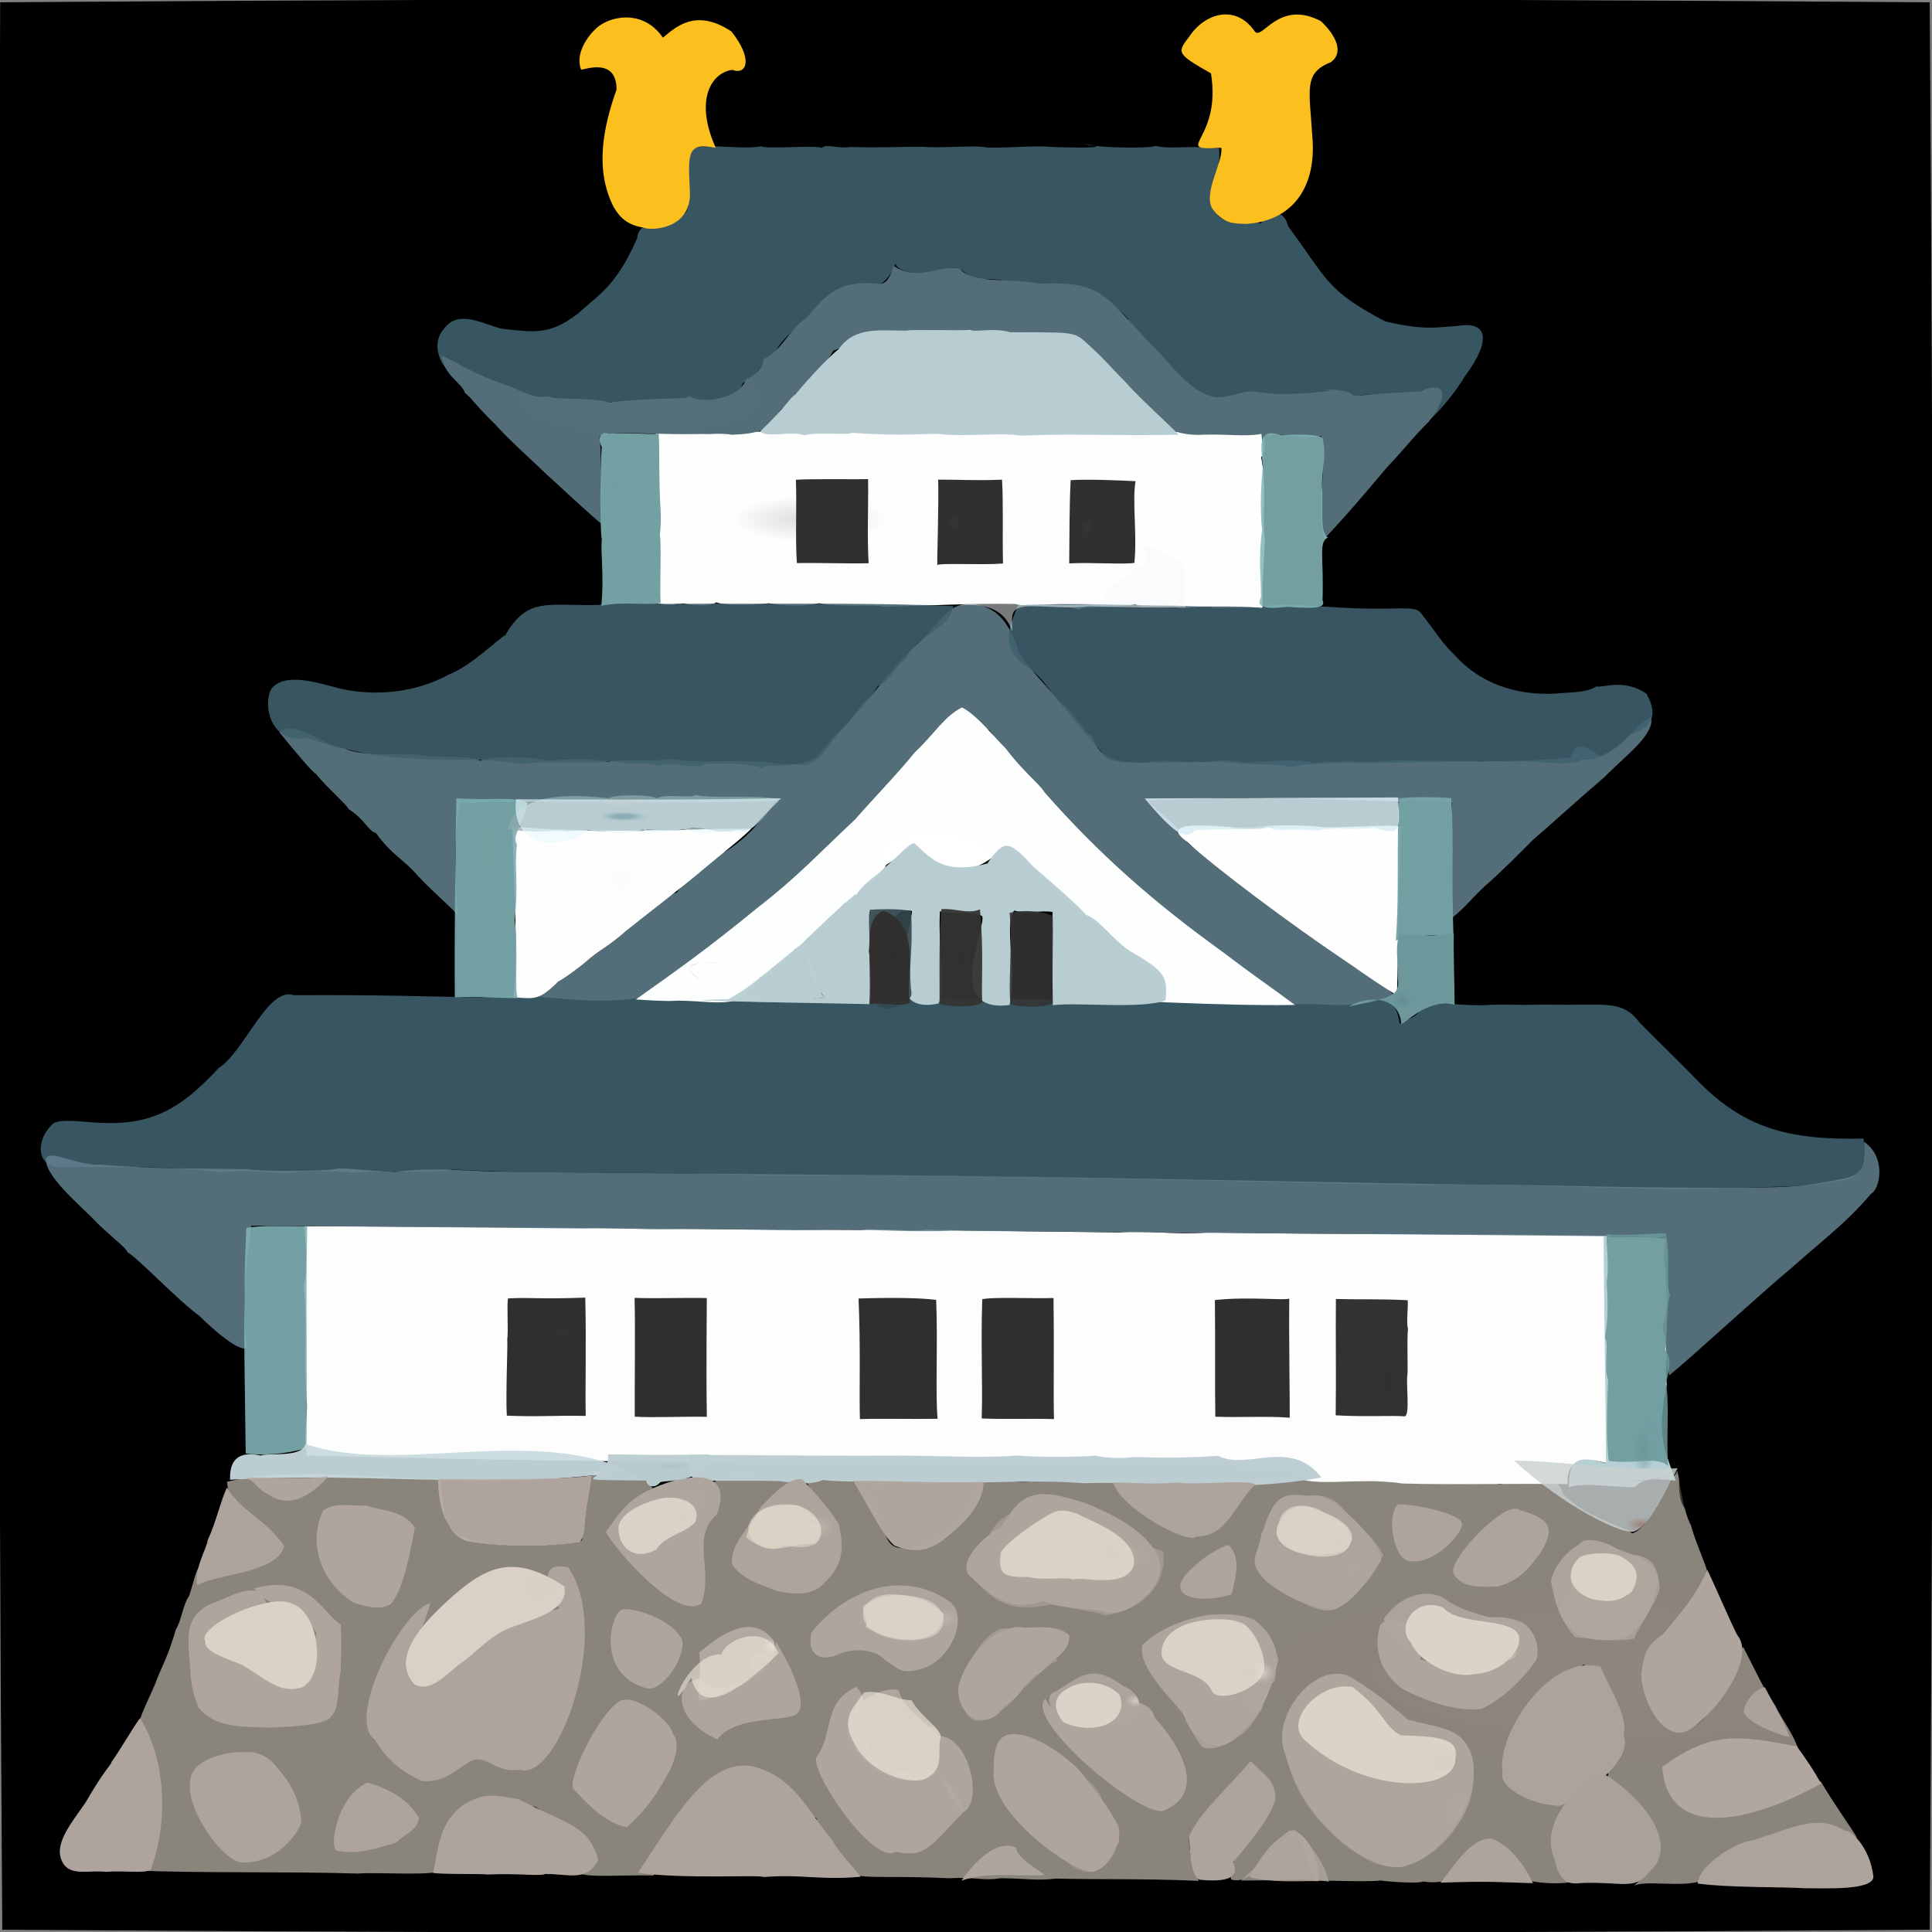 <?xml version="1.0" ?>
<svg xmlns="http://www.w3.org/2000/svg" version="1.1" width="512" height="512">
  <rect width="100%" height="100%" fill="#808080" stroke="none"/>
  <defs>
    <radialGradient id="shape_0_fill" cx="0.498" cy="0.498" r="0.499">
      <stop offset="0.099" stop-color="rgb(0, 1, 1)" stop-opacity="1.0"/>
      <stop offset="0.85" stop-color="rgb(0, 0, 0)" stop-opacity="1.0"/>
    </radialGradient>
    <radialGradient id="shape_1_fill" cx="0.869" cy="0.484" r="0.215">
      <stop offset="0.0" stop-color="rgb(142, 135, 128)" stop-opacity="1.0"/>
      <stop offset="1.0" stop-color="rgb(139, 133, 125)" stop-opacity="0.989"/>
    </radialGradient>
    <radialGradient id="shape_2_fill" cx="0.695" cy="0.499" r="0.183">
      <stop offset="0.987" stop-color="rgb(254, 254, 254)" stop-opacity="0.999"/>
      <stop offset="1.0" stop-color="rgb(253, 253, 253)" stop-opacity="1.0"/>
    </radialGradient>
    <radialGradient id="shape_3_fill" cx="0.564" cy="0.494" r="0.217">
      <stop offset="0.0" stop-color="rgb(56, 87, 98)" stop-opacity="0.993"/>
      <stop offset="0.99" stop-color="rgb(56, 86, 97)" stop-opacity="0.995"/>
    </radialGradient>
    <radialGradient id="shape_4_fill" cx="0.141" cy="0.498" r="0.164">
      <stop offset="0.0" stop-color="rgb(56, 86, 97)" stop-opacity="1.0"/>
      <stop offset="1.0" stop-color="rgb(56, 86, 97)" stop-opacity="0.995"/>
    </radialGradient>
    <radialGradient id="shape_5_fill" cx="0.42" cy="0.498" r="0.19">
      <stop offset="0.0" stop-color="rgb(84, 111, 122)" stop-opacity="0.995"/>
      <stop offset="1.0" stop-color="rgb(83, 110, 121)" stop-opacity="1"/>
    </radialGradient>
    <radialGradient id="shape_6_fill" cx="0.627" cy="0.494" r="0.218">
      <stop offset="0.0" stop-color="rgb(98, 129, 142)" stop-opacity="0.858"/>
      <stop offset="0.884" stop-color="rgb(98, 129, 142)" stop-opacity="0.854"/>
    </radialGradient>
    <radialGradient id="shape_7_fill" cx="0.268" cy="0.494" r="0.126">
      <stop offset="0.0" stop-color="rgb(218, 219, 219)" stop-opacity="1.0"/>
      <stop offset="1.0" stop-color="rgb(254, 254, 254)" stop-opacity="1"/>
    </radialGradient>
    <radialGradient id="shape_8_fill" cx="0.354" cy="0.324" r="0.132">
      <stop offset="0.076" stop-color="rgb(60, 92, 104)" stop-opacity="0.928"/>
      <stop offset="0.991" stop-color="rgb(63, 97, 109)" stop-opacity="0.881"/>
    </radialGradient>
    <radialGradient id="shape_9_fill" cx="0.355" cy="0.672" r="0.128">
      <stop offset="0.0" stop-color="rgb(56, 86, 97)" stop-opacity="1.0"/>
      <stop offset="1.0" stop-color="rgb(63, 96, 109)" stop-opacity="0.887"/>
    </radialGradient>
    <radialGradient id="shape_10_fill" cx="0.197" cy="0.492" r="0.159">
      <stop offset="0.0" stop-color="rgb(85, 112, 123)" stop-opacity="1.0"/>
      <stop offset="1.0" stop-color="rgb(83, 110, 121)" stop-opacity="1.0"/>
    </radialGradient>
    <radialGradient id="shape_11_fill" cx="0.454" cy="0.499" r="0.13">
      <stop offset="0.311" stop-color="rgb(255, 255, 255)" stop-opacity="1.0"/>
      <stop offset="1.0" stop-color="rgb(253, 254, 254)" stop-opacity="1.0"/>
    </radialGradient>
    <radialGradient id="shape_12_fill" cx="0.199" cy="0.498" r="0.103">
      <stop offset="0.0" stop-color="rgb(183, 204, 209)" stop-opacity="1.0"/>
      <stop offset="1.0" stop-color="rgb(185, 206, 211)" stop-opacity="0.996"/>
    </radialGradient>
    <radialGradient id="shape_13_fill" cx="0.877" cy="0.248" r="0.1">
      <stop offset="0.0" stop-color="rgb(174, 164, 157)" stop-opacity="1.0"/>
      <stop offset="1.0" stop-color="rgb(175, 165, 158)" stop-opacity="0.984"/>
    </radialGradient>
    <radialGradient id="shape_14_fill" cx="0.916" cy="0.711" r="0.1">
      <stop offset="0.0" stop-color="rgb(190, 180, 172)" stop-opacity="1.0"/>
      <stop offset="1.0" stop-color="rgb(177, 167, 160)" stop-opacity="0.933"/>
    </radialGradient>
    <radialGradient id="shape_15_fill" cx="0.055" cy="0.65" r="0.1">
      <stop offset="0.0" stop-color="rgb(250, 191, 30)" stop-opacity="1.0"/>
      <stop offset="1.0" stop-color="rgb(253, 193, 30)" stop-opacity="0.992"/>
    </radialGradient>
    <radialGradient id="shape_16_fill" cx="0.459" cy="0.307" r="0.1">
      <stop offset="0.0" stop-color="rgb(251, 251, 252)" stop-opacity="1.0"/>
      <stop offset="1.0" stop-color="rgb(254, 254, 254)" stop-opacity="1.0"/>
    </radialGradient>
    <radialGradient id="shape_17_fill" cx="0.055" cy="0.338" r="0.1">
      <stop offset="0.0" stop-color="rgb(250, 190, 30)" stop-opacity="1.0"/>
      <stop offset="1.0" stop-color="rgb(252, 192, 30)" stop-opacity="0.996"/>
    </radialGradient>
    <radialGradient id="shape_18_fill" cx="0.477" cy="0.516" r="0.1">
      <stop offset="0.001" stop-color="rgb(187, 208, 213)" stop-opacity="0.984"/>
      <stop offset="1.0" stop-color="rgb(185, 206, 211)" stop-opacity="0.995"/>
    </radialGradient>
    <radialGradient id="shape_19_fill" cx="0.455" cy="0.68" r="0.1">
      <stop offset="0.0" stop-color="rgb(251, 251, 252)" stop-opacity="1.0"/>
      <stop offset="1.0" stop-color="rgb(254, 254, 254)" stop-opacity="1.0"/>
    </radialGradient>
    <radialGradient id="shape_20_fill" cx="0.805" cy="0.549" r="0.1">
      <stop offset="0.0" stop-color="rgb(192, 182, 174)" stop-opacity="1.0"/>
      <stop offset="1.0" stop-color="rgb(178, 167, 160)" stop-opacity="0.926"/>
    </radialGradient>
    <radialGradient id="shape_21_fill" cx="0.947" cy="0.385" r="0.1">
      <stop offset="0.0" stop-color="rgb(174, 164, 157)" stop-opacity="1.0"/>
      <stop offset="1.0" stop-color="rgb(174, 164, 157)" stop-opacity="1.0"/>
    </radialGradient>
    <radialGradient id="shape_22_fill" cx="0.701" cy="0.844" r="0.1">
      <stop offset="0.0" stop-color="rgb(118, 161, 163)" stop-opacity="1.0"/>
      <stop offset="1.0" stop-color="rgb(182, 207, 211)" stop-opacity="1.0"/>
    </radialGradient>
    <radialGradient id="shape_23_fill" cx="0.758" cy="0.518" r="0.125">
      <stop offset="0.0" stop-color="rgb(185, 205, 209)" stop-opacity="1.0"/>
      <stop offset="1.0" stop-color="rgb(188, 206, 210)" stop-opacity="0.994"/>
    </radialGradient>
    <radialGradient id="shape_24_fill" cx="0.691" cy="0.141" r="0.1">
      <stop offset="0.0" stop-color="rgb(114, 159, 161)" stop-opacity="1.0"/>
      <stop offset="1.0" stop-color="rgb(127, 177, 179)" stop-opacity="0.903"/>
    </radialGradient>
    <radialGradient id="shape_25_fill" cx="0.695" cy="0.846" r="0.1">
      <stop offset="0.0" stop-color="rgb(114, 159, 161)" stop-opacity="1.0"/>
      <stop offset="1.0" stop-color="rgb(105, 152, 154)" stop-opacity="0.873"/>
    </radialGradient>
    <radialGradient id="shape_26_fill" cx="0.934" cy="0.711" r="0.1">
      <stop offset="0.0" stop-color="rgb(174, 164, 157)" stop-opacity="1.0"/>
      <stop offset="1.0" stop-color="rgb(175, 165, 158)" stop-opacity="0.804"/>
    </radialGradient>
    <radialGradient id="shape_27_fill" cx="0.865" cy="0.627" r="0.1">
      <stop offset="0.0" stop-color="rgb(195, 185, 176)" stop-opacity="1.0"/>
      <stop offset="1.0" stop-color="rgb(178, 168, 161)" stop-opacity="0.912"/>
    </radialGradient>
    <radialGradient id="shape_28_fill" cx="0.463" cy="0.25" r="0.1">
      <stop offset="0.0" stop-color="rgb(116, 161, 163)" stop-opacity="1.0"/>
      <stop offset="1.0" stop-color="rgb(124, 172, 174)" stop-opacity="0.923"/>
    </radialGradient>
    <radialGradient id="shape_29_fill" cx="0.897" cy="0.807" r="0.1">
      <stop offset="0.0" stop-color="rgb(174, 165, 158)" stop-opacity="1.0"/>
      <stop offset="0.863" stop-color="rgb(172, 163, 156)" stop-opacity="1.0"/>
    </radialGradient>
    <radialGradient id="shape_30_fill" cx="0.932" cy="0.545" r="0.1">
      <stop offset="0.0" stop-color="rgb(173, 163, 156)" stop-opacity="1.0"/>
      <stop offset="1.0" stop-color="rgb(175, 165, 158)" stop-opacity="0.987"/>
    </radialGradient>
    <radialGradient id="shape_31_fill" cx="0.268" cy="0.668" r="0.1">
      <stop offset="0.0" stop-color="rgb(115, 159, 161)" stop-opacity="1.0"/>
      <stop offset="1.0" stop-color="rgb(132, 183, 185)" stop-opacity="0.871"/>
    </radialGradient>
    <radialGradient id="shape_32_fill" cx="0.865" cy="0.135" r="0.1">
      <stop offset="0.0" stop-color="rgb(174, 164, 157)" stop-opacity="1.0"/>
      <stop offset="1.0" stop-color="rgb(175, 165, 158)" stop-opacity="0.981"/>
    </radialGradient>
    <radialGradient id="shape_33_fill" cx="0.801" cy="0.68" r="0.1">
      <stop offset="0.0" stop-color="rgb(186, 176, 168)" stop-opacity="1.0"/>
      <stop offset="1.0" stop-color="rgb(176, 166, 159)" stop-opacity="0.934"/>
    </radialGradient>
    <radialGradient id="shape_34_fill" cx="0.756" cy="0.217" r="0.1">
      <stop offset="0.0" stop-color="rgb(185, 205, 209)" stop-opacity="1.0"/>
      <stop offset="1.0" stop-color="rgb(199, 218, 222)" stop-opacity="0.939"/>
    </radialGradient>
    <radialGradient id="shape_35_fill" cx="0.267" cy="0.324" r="0.1">
      <stop offset="0.0" stop-color="rgb(113, 158, 160)" stop-opacity="1.0"/>
      <stop offset="0.857" stop-color="rgb(115, 160, 162)" stop-opacity="0.999"/>
    </radialGradient>
    <radialGradient id="shape_36_fill" cx="0.936" cy="0.061" r="0.1">
      <stop offset="0.0" stop-color="rgb(174, 164, 157)" stop-opacity="1.0"/>
      <stop offset="1.0" stop-color="rgb(174, 164, 157)" stop-opacity="1.0"/>
    </radialGradient>
    <radialGradient id="shape_37_fill" cx="0.951" cy="0.262" r="0.1">
      <stop offset="0.0" stop-color="rgb(174, 164, 157)" stop-opacity="1.0"/>
      <stop offset="1.0" stop-color="rgb(174, 164, 157)" stop-opacity="1.0"/>
    </radialGradient>
    <radialGradient id="shape_38_fill" cx="0.928" cy="0.455" r="0.1">
      <stop offset="0.0" stop-color="rgb(174, 164, 157)" stop-opacity="1.0"/>
      <stop offset="1.0" stop-color="rgb(175, 165, 158)" stop-opacity="0.986"/>
    </radialGradient>
    <radialGradient id="shape_39_fill" cx="0.858" cy="0.875" r="0.1">
      <stop offset="0.0" stop-color="rgb(175, 164, 157)" stop-opacity="1.0"/>
      <stop offset="1.0" stop-color="rgb(175, 165, 158)" stop-opacity="1.0"/>
    </radialGradient>
    <radialGradient id="shape_40_fill" cx="0.701" cy="0.281" r="0.1">
      <stop offset="0.0" stop-color="rgb(50, 50, 50)" stop-opacity="1.0"/>
      <stop offset="1.0" stop-color="rgb(46, 46, 46)" stop-opacity="0.995"/>
    </radialGradient>
    <radialGradient id="shape_41_fill" cx="0.779" cy="0.266" r="0.1">
      <stop offset="0.0" stop-color="rgb(174, 164, 157)" stop-opacity="1.0"/>
      <stop offset="1.0" stop-color="rgb(185, 174, 167)" stop-opacity="0.943"/>
    </radialGradient>
    <radialGradient id="shape_42_fill" cx="0.932" cy="0.125" r="0.1">
      <stop offset="0.0" stop-color="rgb(174, 164, 157)" stop-opacity="1.0"/>
      <stop offset="1.0" stop-color="rgb(175, 165, 158)" stop-opacity="0.975"/>
    </radialGradient>
    <radialGradient id="shape_43_fill" cx="0.701" cy="0.463" r="0.1">
      <stop offset="0.0" stop-color="rgb(47, 47, 47)" stop-opacity="1.0"/>
      <stop offset="1.0" stop-color="rgb(46, 46, 46)" stop-opacity="0.996"/>
    </radialGradient>
    <radialGradient id="shape_44_fill" cx="0.919" cy="0.896" r="0.1">
      <stop offset="0.002" stop-color="rgb(171, 162, 155)" stop-opacity="1.0"/>
      <stop offset="0.97" stop-color="rgb(178, 167, 160)" stop-opacity="1.0"/>
    </radialGradient>
    <radialGradient id="shape_45_fill" cx="0.838" cy="0.246" r="0.1">
      <stop offset="0.0" stop-color="rgb(216, 206, 195)" stop-opacity="1.0"/>
      <stop offset="1.0" stop-color="rgb(219, 208, 198)" stop-opacity="1"/>
    </radialGradient>
    <radialGradient id="shape_46_fill" cx="0.84" cy="0.459" r="0.1">
      <stop offset="0.0" stop-color="rgb(188, 178, 170)" stop-opacity="1.0"/>
      <stop offset="1.0" stop-color="rgb(177, 167, 160)" stop-opacity="0.935"/>
    </radialGradient>
    <radialGradient id="shape_47_fill" cx="0.793" cy="0.346" r="0.1">
      <stop offset="0.0" stop-color="rgb(174, 164, 157)" stop-opacity="1.0"/>
      <stop offset="1.0" stop-color="rgb(174, 165, 158)" stop-opacity="1.0"/>
    </radialGradient>
    <radialGradient id="shape_48_fill" cx="0.703" cy="0.646" r="0.1">
      <stop offset="0.001" stop-color="rgb(45, 45, 45)" stop-opacity="0.977"/>
      <stop offset="0.876" stop-color="rgb(46, 46, 46)" stop-opacity="0.997"/>
    </radialGradient>
    <radialGradient id="shape_49_fill" cx="0.898" cy="0.709" r="0.1">
      <stop offset="0.0" stop-color="rgb(216, 206, 195)" stop-opacity="1.0"/>
      <stop offset="1.0" stop-color="rgb(220, 210, 199)" stop-opacity="0.985"/>
    </radialGradient>
    <radialGradient id="shape_50_fill" cx="0.961" cy="0.926" r="0.1">
      <stop offset="0.016" stop-color="rgb(176, 166, 159)" stop-opacity="1.0"/>
      <stop offset="0.993" stop-color="rgb(173, 163, 156)" stop-opacity="1.0"/>
    </radialGradient>
    <radialGradient id="shape_51_fill" cx="0.91" cy="0.322" r="0.1">
      <stop offset="0.0" stop-color="rgb(174, 164, 157)" stop-opacity="1.0"/>
      <stop offset="1.0" stop-color="rgb(175, 165, 158)" stop-opacity="0.987"/>
    </radialGradient>
    <radialGradient id="shape_52_fill" cx="0.797" cy="0.406" r="0.1">
      <stop offset="0.0" stop-color="rgb(187, 177, 169)" stop-opacity="1.0"/>
      <stop offset="1.0" stop-color="rgb(174, 164, 157)" stop-opacity="1.0"/>
    </radialGradient>
    <radialGradient id="shape_53_fill" cx="0.701" cy="0.525" r="0.1">
      <stop offset="0.0" stop-color="rgb(49, 49, 49)" stop-opacity="1.0"/>
      <stop offset="1.0" stop-color="rgb(46, 46, 46)" stop-opacity="0.993"/>
    </radialGradient>
    <radialGradient id="shape_54_fill" cx="0.822" cy="0.828" r="0.1">
      <stop offset="0.0" stop-color="rgb(177, 167, 160)" stop-opacity="0.935"/>
      <stop offset="0.95" stop-color="rgb(176, 166, 159)" stop-opacity="0.933"/>
    </radialGradient>
    <radialGradient id="shape_55_fill" cx="0.701" cy="0.346" r="0.1">
      <stop offset="0.0" stop-color="rgb(49, 49, 49)" stop-opacity="1.0"/>
      <stop offset="1.0" stop-color="rgb(46, 46, 46)" stop-opacity="0.992"/>
    </radialGradient>
    <radialGradient id="shape_56_fill" cx="0.702" cy="0.707" r="0.1">
      <stop offset="0.015" stop-color="rgb(45, 45, 45)" stop-opacity="0.995"/>
      <stop offset="1.0" stop-color="rgb(48, 48, 48)" stop-opacity="0.991"/>
    </radialGradient>
    <radialGradient id="shape_57_fill" cx="0.951" cy="0.83" r="0.1">
      <stop offset="0.0" stop-color="rgb(173, 164, 157)" stop-opacity="1.0"/>
      <stop offset="1.0" stop-color="rgb(170, 161, 154)" stop-opacity="1.0"/>
    </radialGradient>
    <radialGradient id="shape_58_fill" cx="0.418" cy="0.33" r="0.1">
      <stop offset="0.25" stop-color="rgb(136, 149, 154)" stop-opacity="0.881"/>
      <stop offset="1.0" stop-color="rgb(140, 169, 176)" stop-opacity="0.755"/>
    </radialGradient>
    <radialGradient id="shape_59_fill" cx="0.938" cy="0.549" r="0.1">
      <stop offset="0.0" stop-color="rgb(174, 164, 157)" stop-opacity="1.0"/>
      <stop offset="1.0" stop-color="rgb(175, 165, 158)" stop-opacity="0.501"/>
    </radialGradient>
    <radialGradient id="shape_60_fill" cx="0.801" cy="0.188" r="0.1">
      <stop offset="0.0" stop-color="rgb(173, 164, 157)" stop-opacity="1.0"/>
      <stop offset="1.0" stop-color="rgb(175, 165, 158)" stop-opacity="0.981"/>
    </radialGradient>
    <radialGradient id="shape_61_fill" cx="0.906" cy="0.582" r="0.1">
      <stop offset="0.0" stop-color="rgb(174, 164, 157)" stop-opacity="1.0"/>
      <stop offset="1.0" stop-color="rgb(175, 165, 158)" stop-opacity="0.99"/>
    </radialGradient>
    <radialGradient id="shape_62_fill" cx="0.814" cy="0.545" r="0.1">
      <stop offset="0.0" stop-color="rgb(174, 164, 157)" stop-opacity="1.0"/>
      <stop offset="1.0" stop-color="rgb(174, 164, 157)" stop-opacity="0.633"/>
    </radialGradient>
    <radialGradient id="shape_63_fill" cx="0.419" cy="0.331" r="0.1">
      <stop offset="0.371" stop-color="rgb(141, 173, 180)" stop-opacity="1.0"/>
      <stop offset="1.0" stop-color="rgb(229, 248, 252)" stop-opacity="0.64"/>
    </radialGradient>
    <radialGradient id="shape_64_fill" cx="0.445" cy="0.736" r="0.1">
      <stop offset="0.0" stop-color="rgb(118, 161, 163)" stop-opacity="1.0"/>
      <stop offset="1.0" stop-color="rgb(118, 164, 167)" stop-opacity="0.969"/>
    </radialGradient>
    <radialGradient id="shape_65_fill" cx="0.418" cy="0.66" r="0.1">
      <stop offset="0.0" stop-color="rgb(179, 201, 206)" stop-opacity="1.0"/>
      <stop offset="1.0" stop-color="rgb(215, 238, 244)" stop-opacity="0.859"/>
    </radialGradient>
    <radialGradient id="shape_66_fill" cx="0.902" cy="0.467" r="0.1">
      <stop offset="0.0" stop-color="rgb(216, 206, 195)" stop-opacity="1.0"/>
      <stop offset="1.0" stop-color="rgb(180, 170, 162)" stop-opacity="0.867"/>
    </radialGradient>
    <radialGradient id="shape_67_fill" cx="0.855" cy="0.633" r="0.1">
      <stop offset="0.0" stop-color="rgb(216, 206, 195)" stop-opacity="1.0"/>
      <stop offset="1.0" stop-color="rgb(175, 165, 158)" stop-opacity="0.822"/>
    </radialGradient>
    <radialGradient id="shape_68_fill" cx="0.801" cy="0.551" r="0.1">
      <stop offset="0.0" stop-color="rgb(216, 206, 195)" stop-opacity="1.0"/>
      <stop offset="1.0" stop-color="rgb(221, 211, 200)" stop-opacity="0.962"/>
    </radialGradient>
    <radialGradient id="shape_69_fill" cx="0.848" cy="0.137" r="0.1">
      <stop offset="0.0" stop-color="rgb(216, 206, 195)" stop-opacity="1.0"/>
      <stop offset="1.0" stop-color="rgb(219, 209, 198)" stop-opacity="1.0"/>
    </radialGradient>
    <radialGradient id="shape_70_fill" cx="0.861" cy="0.52" r="0.1">
      <stop offset="0.0" stop-color="rgb(173, 163, 156)" stop-opacity="1.0"/>
      <stop offset="1.0" stop-color="rgb(175, 165, 158)" stop-opacity="0.992"/>
    </radialGradient>
    <radialGradient id="shape_71_fill" cx="0.896" cy="0.461" r="0.1">
      <stop offset="0.0" stop-color="rgb(216, 206, 195)" stop-opacity="1.0"/>
      <stop offset="1.0" stop-color="rgb(244, 234, 221)" stop-opacity="0.634"/>
    </radialGradient>
    <radialGradient id="shape_72_fill" cx="0.863" cy="0.752" r="0.1">
      <stop offset="0.0" stop-color="rgb(174, 164, 157)" stop-opacity="1.0"/>
      <stop offset="1.0" stop-color="rgb(175, 165, 158)" stop-opacity="0.988"/>
    </radialGradient>
    <radialGradient id="shape_73_fill" cx="0.305" cy="0.566" r="0.1">
      <stop offset="0.0" stop-color="rgb(185, 205, 209)" stop-opacity="1.0"/>
      <stop offset="1.0" stop-color="rgb(245, 250, 252)" stop-opacity="0.49"/>
    </radialGradient>
    <radialGradient id="shape_74_fill" cx="0.807" cy="0.684" r="0.1">
      <stop offset="0.0" stop-color="rgb(174, 164, 157)" stop-opacity="1.0"/>
      <stop offset="1.0" stop-color="rgb(175, 165, 158)" stop-opacity="0.784"/>
    </radialGradient>
    <radialGradient id="shape_75_fill" cx="0.854" cy="0.627" r="0.1">
      <stop offset="0.0" stop-color="rgb(215, 205, 195)" stop-opacity="1.0"/>
      <stop offset="1.0" stop-color="rgb(228, 218, 206)" stop-opacity="0.839"/>
    </radialGradient>
    <radialGradient id="shape_76_fill" cx="0.494" cy="0.434" r="0.1">
      <stop offset="0.078" stop-color="rgb(183, 204, 208)" stop-opacity="1.0"/>
      <stop offset="0.714" stop-color="rgb(185, 206, 211)" stop-opacity="0.996"/>
    </radialGradient>
    <radialGradient id="shape_77_fill" cx="0.779" cy="0.475" r="0.1">
      <stop offset="0.0" stop-color="rgb(174, 164, 157)" stop-opacity="1.0"/>
      <stop offset="1.0" stop-color="rgb(176, 166, 159)" stop-opacity="0.994"/>
    </radialGradient>
    <radialGradient id="shape_78_fill" cx="0.848" cy="0.754" r="0.1">
      <stop offset="0.0" stop-color="rgb(214, 204, 194)" stop-opacity="1.0"/>
      <stop offset="1.0" stop-color="rgb(177, 167, 160)" stop-opacity="0.912"/>
    </radialGradient>
    <radialGradient id="shape_79_fill" cx="0.943" cy="0.635" r="0.1">
      <stop offset="0.0" stop-color="rgb(173, 163, 156)" stop-opacity="1.0"/>
      <stop offset="1.0" stop-color="rgb(174, 164, 157)" stop-opacity="1.0"/>
    </radialGradient>
    <radialGradient id="shape_80_fill" cx="0.268" cy="0.43" r="0.1">
      <stop offset="0.0" stop-color="rgb(47, 47, 47)" stop-opacity="1.0"/>
      <stop offset="1.0" stop-color="rgb(45, 45, 45)" stop-opacity="0.991"/>
    </radialGradient>
    <radialGradient id="shape_81_fill" cx="0.506" cy="0.732" r="0.1">
      <stop offset="0.0" stop-color="rgb(101, 142, 146)" stop-opacity="1.0"/>
      <stop offset="1.0" stop-color="rgb(109, 152, 155)" stop-opacity="1.0"/>
    </radialGradient>
    <radialGradient id="shape_82_fill" cx="0.764" cy="0.877" r="0.1">
      <stop offset="0.0" stop-color="rgb(54, 54, 54)" stop-opacity="1.0"/>
      <stop offset="1.0" stop-color="rgb(0, 0, 0)" stop-opacity="0.614"/>
    </radialGradient>
    <radialGradient id="shape_83_fill" cx="0.268" cy="0.568" r="0.1">
      <stop offset="0.0" stop-color="rgb(55, 55, 55)" stop-opacity="1.0"/>
      <stop offset="1.0" stop-color="rgb(45, 45, 45)" stop-opacity="0.986"/>
    </radialGradient>
    <radialGradient id="shape_84_fill" cx="0.848" cy="0.754" r="0.1">
      <stop offset="0.0" stop-color="rgb(216, 206, 195)" stop-opacity="1.0"/>
      <stop offset="1.0" stop-color="rgb(220, 210, 199)" stop-opacity="0.995"/>
    </radialGradient>
    <radialGradient id="shape_85_fill" cx="0.863" cy="0.516" r="0.1">
      <stop offset="0.0" stop-color="rgb(174, 164, 157)" stop-opacity="1.0"/>
      <stop offset="1.0" stop-color="rgb(175, 165, 158)" stop-opacity="0.687"/>
    </radialGradient>
    <radialGradient id="shape_86_fill" cx="0.777" cy="0.611" r="0.1">
      <stop offset="0.0" stop-color="rgb(173, 163, 156)" stop-opacity="1.0"/>
      <stop offset="1.0" stop-color="rgb(174, 164, 158)" stop-opacity="1.0"/>
    </radialGradient>
    <radialGradient id="shape_87_fill" cx="0.27" cy="0.5" r="0.1">
      <stop offset="0.0" stop-color="rgb(54, 54, 54)" stop-opacity="1.0"/>
      <stop offset="1.0" stop-color="rgb(46, 46, 46)" stop-opacity="0.993"/>
    </radialGradient>
    <radialGradient id="shape_88_fill" cx="0.801" cy="0.775" r="0.1">
      <stop offset="0.011" stop-color="rgb(176, 165, 158)" stop-opacity="0.981"/>
      <stop offset="0.999" stop-color="rgb(175, 165, 158)" stop-opacity="0.977"/>
    </radialGradient>
    <radialGradient id="shape_89_fill" cx="0.879" cy="0.385" r="0.1">
      <stop offset="0.0" stop-color="rgb(174, 164, 157)" stop-opacity="1.0"/>
      <stop offset="1.0" stop-color="rgb(175, 165, 158)" stop-opacity="0.981"/>
    </radialGradient>
    <radialGradient id="shape_90_fill" cx="0.797" cy="0.121" r="0.1">
      <stop offset="0.0" stop-color="rgb(173, 163, 156)" stop-opacity="1.0"/>
      <stop offset="1.0" stop-color="rgb(174, 164, 157)" stop-opacity="1.0"/>
    </radialGradient>
    <radialGradient id="shape_91_fill" cx="0.852" cy="0.332" r="0.1">
      <stop offset="0.0" stop-color="rgb(172, 163, 156)" stop-opacity="1.0"/>
      <stop offset="1.0" stop-color="rgb(175, 165, 158)" stop-opacity="0.98"/>
    </radialGradient>
    <radialGradient id="shape_92_fill" cx="0.83" cy="0.834" r="0.1">
      <stop offset="0.0" stop-color="rgb(174, 164, 157)" stop-opacity="0.803"/>
      <stop offset="0.999" stop-color="rgb(176, 166, 159)" stop-opacity="0.788"/>
    </radialGradient>
    <radialGradient id="shape_93_fill" cx="0.494" cy="0.497" r="0.1">
      <stop offset="0.053" stop-color="rgb(47, 47, 47)" stop-opacity="0.982"/>
      <stop offset="0.897" stop-color="rgb(51, 51, 50)" stop-opacity="0.952"/>
    </radialGradient>
    <radialGradient id="shape_94_fill" cx="0.939" cy="0.191" r="0.1">
      <stop offset="0.0" stop-color="rgb(174, 164, 157)" stop-opacity="1.0"/>
      <stop offset="1.0" stop-color="rgb(175, 165, 158)" stop-opacity="0.972"/>
    </radialGradient>
    <radialGradient id="shape_95_fill" cx="0.492" cy="0.459" r="0.1">
      <stop offset="0.239" stop-color="rgb(58, 53, 51)" stop-opacity="0.823"/>
      <stop offset="0.693" stop-color="rgb(53, 71, 78)" stop-opacity="0.909"/>
    </radialGradient>
    <radialGradient id="shape_96_fill" cx="0.494" cy="0.533" r="0.1">
      <stop offset="0.009" stop-color="rgb(50, 50, 50)" stop-opacity="0.903"/>
      <stop offset="0.955" stop-color="rgb(52, 52, 52)" stop-opacity="0.893"/>
    </radialGradient>
    <radialGradient id="shape_97_fill" cx="0.859" cy="0.377" r="0.1">
      <stop offset="0.0" stop-color="rgb(212, 202, 192)" stop-opacity="1.0"/>
      <stop offset="1.0" stop-color="rgb(192, 181, 174)" stop-opacity="0.742"/>
    </radialGradient>
    <radialGradient id="shape_98_fill" cx="0.494" cy="0.459" r="0.1">
      <stop offset="0.017" stop-color="rgb(44, 44, 45)" stop-opacity="0.947"/>
      <stop offset="1.0" stop-color="rgb(48, 46, 44)" stop-opacity="0.938"/>
    </radialGradient>
    <radialGradient id="shape_99_fill" cx="0.861" cy="0.375" r="0.1">
      <stop offset="0.0" stop-color="rgb(216, 206, 195)" stop-opacity="1.0"/>
      <stop offset="1.0" stop-color="rgb(249, 239, 226)" stop-opacity="0.559"/>
    </radialGradient>
    <radialGradient id="shape_100_fill" cx="0.885" cy="0.627" r="0.1">
      <stop offset="0.0" stop-color="rgb(174, 164, 157)" stop-opacity="1.0"/>
      <stop offset="1.0" stop-color="rgb(175, 165, 158)" stop-opacity="0.804"/>
    </radialGradient>
    <radialGradient id="shape_101_fill" cx="0.787" cy="0.338" r="0.1">
      <stop offset="0.0" stop-color="rgb(213, 203, 193)" stop-opacity="1.0"/>
      <stop offset="1.0" stop-color="rgb(176, 166, 159)" stop-opacity="0.867"/>
    </radialGradient>
    <radialGradient id="shape_102_fill" cx="0.834" cy="0.465" r="0.1">
      <stop offset="0.0" stop-color="rgb(213, 203, 193)" stop-opacity="1.0"/>
      <stop offset="1.0" stop-color="rgb(207, 197, 187)" stop-opacity="0.959"/>
    </radialGradient>
    <radialGradient id="shape_103_fill" cx="0.779" cy="0.834" r="0.101">
      <stop offset="0.064" stop-color="rgb(163, 141, 128)" stop-opacity="0.958"/>
      <stop offset="1.0" stop-color="rgb(202, 209, 209)" stop-opacity="0.83"/>
    </radialGradient>
    <radialGradient id="shape_104_fill" cx="0.791" cy="0.678" r="0.1">
      <stop offset="0.0" stop-color="rgb(213, 203, 193)" stop-opacity="1.0"/>
      <stop offset="1.0" stop-color="rgb(212, 202, 192)" stop-opacity="0.976"/>
    </radialGradient>
    <radialGradient id="shape_105_fill" cx="0.791" cy="0.734" r="0.1">
      <stop offset="0.0" stop-color="rgb(178, 167, 160)" stop-opacity="0.954"/>
      <stop offset="1.0" stop-color="rgb(174, 164, 157)" stop-opacity="0.996"/>
    </radialGradient>
    <radialGradient id="shape_106_fill" cx="0.789" cy="0.404" r="0.1">
      <stop offset="0.0" stop-color="rgb(213, 203, 193)" stop-opacity="1.0"/>
      <stop offset="1.0" stop-color="rgb(210, 200, 190)" stop-opacity="0.952"/>
    </radialGradient>
    <radialGradient id="shape_107_fill" cx="0.787" cy="0.338" r="0.1">
      <stop offset="0.0" stop-color="rgb(216, 206, 195)" stop-opacity="1.0"/>
      <stop offset="1.0" stop-color="rgb(221, 211, 200)" stop-opacity="0.969"/>
    </radialGradient>
    <radialGradient id="shape_108_fill" cx="0.814" cy="0.828" r="0.1">
      <stop offset="0.006" stop-color="rgb(221, 211, 200)" stop-opacity="0.963"/>
      <stop offset="1.0" stop-color="rgb(220, 210, 199)" stop-opacity="0.972"/>
    </radialGradient>
    <radialGradient id="shape_109_fill" cx="0.836" cy="0.465" r="0.1">
      <stop offset="0.0" stop-color="rgb(216, 206, 195)" stop-opacity="1.0"/>
      <stop offset="1.0" stop-color="rgb(225, 215, 203)" stop-opacity="0.712"/>
    </radialGradient>
    <radialGradient id="shape_110_fill" cx="0.791" cy="0.678" r="0.1">
      <stop offset="0.0" stop-color="rgb(216, 206, 195)" stop-opacity="1.0"/>
      <stop offset="1.0" stop-color="rgb(223, 213, 202)" stop-opacity="0.679"/>
    </radialGradient>
    <radialGradient id="shape_111_fill" cx="0.963" cy="0.666" r="0.1">
      <stop offset="0.0" stop-color="rgb(172, 162, 155)" stop-opacity="1.0"/>
      <stop offset="1.0" stop-color="rgb(175, 165, 158)" stop-opacity="0.785"/>
    </radialGradient>
    <radialGradient id="shape_112_fill" cx="0.881" cy="0.561" r="0.1">
      <stop offset="0.0" stop-color="rgb(212, 202, 192)" stop-opacity="1.0"/>
      <stop offset="1.0" stop-color="rgb(177, 167, 160)" stop-opacity="0.912"/>
    </radialGradient>
    <radialGradient id="shape_113_fill" cx="0.76" cy="0.338" r="0.1">
      <stop offset="0.0" stop-color="rgb(177, 194, 198)" stop-opacity="1.0"/>
      <stop offset="1.0" stop-color="rgb(188, 206, 210)" stop-opacity="0.98"/>
    </radialGradient>
    <radialGradient id="shape_114_fill" cx="0.963" cy="0.768" r="0.1">
      <stop offset="0.0" stop-color="rgb(172, 163, 156)" stop-opacity="1.0"/>
      <stop offset="1.0" stop-color="rgb(174, 164, 157)" stop-opacity="0.994"/>
    </radialGradient>
    <radialGradient id="shape_115_fill" cx="0.789" cy="0.404" r="0.1">
      <stop offset="0.0" stop-color="rgb(216, 206, 195)" stop-opacity="1.0"/>
      <stop offset="1.0" stop-color="rgb(228, 218, 207)" stop-opacity="0.553"/>
    </radialGradient>
    <radialGradient id="shape_116_fill" cx="0.506" cy="0.404" r="0.1">
      <stop offset="0.0" stop-color="rgb(185, 205, 209)" stop-opacity="1.0"/>
      <stop offset="1.0" stop-color="rgb(186, 207, 212)" stop-opacity="0.989"/>
    </radialGradient>
    <radialGradient id="shape_117_fill" cx="0.881" cy="0.561" r="0.1">
      <stop offset="0.0" stop-color="rgb(216, 206, 195)" stop-opacity="1.0"/>
      <stop offset="1.0" stop-color="rgb(219, 209, 198)" stop-opacity="0.998"/>
    </radialGradient>
    <radialGradient id="shape_118_fill" cx="0.963" cy="0.662" r="0.1">
      <stop offset="0.0" stop-color="rgb(174, 164, 157)" stop-opacity="1.0"/>
      <stop offset="1.0" stop-color="rgb(179, 168, 161)" stop-opacity="0.877"/>
    </radialGradient>
    <radialGradient id="shape_119_fill" cx="0.814" cy="0.625" r="0.1">
      <stop offset="0.0" stop-color="rgb(174, 164, 157)" stop-opacity="1.0"/>
      <stop offset="1.0" stop-color="rgb(175, 165, 158)" stop-opacity="0.978"/>
    </radialGradient>
    <radialGradient id="shape_120_fill" cx="0.963" cy="0.518" r="0.1">
      <stop offset="0.0" stop-color="rgb(171, 161, 154)" stop-opacity="1.0"/>
      <stop offset="1.0" stop-color="rgb(177, 167, 160)" stop-opacity="0.961"/>
    </radialGradient>
    <radialGradient id="shape_121_fill" cx="0.885" cy="0.912" r="0.1">
      <stop offset="0.067" stop-color="rgb(179, 169, 162)" stop-opacity="0.917"/>
      <stop offset="0.951" stop-color="rgb(175, 165, 158)" stop-opacity="0.903"/>
    </radialGradient>
    <radialGradient id="shape_122_fill" cx="0.77" cy="0.146" r="0.1">
      <stop offset="0.0" stop-color="rgb(171, 162, 155)" stop-opacity="1.0"/>
      <stop offset="1.0" stop-color="rgb(181, 171, 165)" stop-opacity="0.842"/>
    </radialGradient>
    <radialGradient id="shape_123_fill" cx="0.498" cy="0.357" r="0.1">
      <stop offset="0.0" stop-color="rgb(132, 150, 156)" stop-opacity="1.0"/>
      <stop offset="1.0" stop-color="rgb(205, 220, 225)" stop-opacity="0.747"/>
    </radialGradient>
  </defs>
  <g>
    <path d="M 0.041 0.603 C 168.961 -0.599 337.919 -0.599 511.397 0.603 C 512.599 168.961 512.599 337.919 511.397 511.397 C 343.039 512.599 174.081 512.599 0.603 511.397 C -0.599 343.039 -0.6 174.08 0.041 0.603" stroke-width="0.0" fill="url(#shape_0_fill)"/>
    <path d="M 60.163 392.683 C 75.263 389.045 94.194 391.181 116.747 392.204 C 117.688 401.797 117.591 404.491 121.625 406.769 C 127.027 410.164 144.792 410.542 154.16 408.274 C 154.999 406.401 155.416 395.488 157.367 389.839 C 164.849 390.456 169.285 388.901 173.185 394.677 C 164.515 400.472 164.573 403.228 161.942 404.533 C 161.881 411.782 179.356 426.405 184.939 423.591 C 187.409 419.597 184.279 405.36 186.325 397.33 C 188.32 390.267 195.491 389.263 208.91 392.861 C 200.598 400.332 200.949 403.102 197.462 407.458 C 192.473 412.975 196.762 418.365 201.656 418.242 C 205.934 421.264 212.4 421.158 215.461 419.837 C 219.809 419.349 222.843 410.027 220.74 405.406 C 217.709 398.349 215.756 397.69 213.925 392.973 C 223.123 388.899 229.448 393.472 231.721 398.284 C 234.385 404.64 234.356 409.266 237.785 410.094 C 247.392 411.903 257.088 400.953 260.148 392.484 C 265.511 392.0 271.565 393.45 275.749 392.115 C 279.05 392.777 288.676 391.766 291.978 392.462 C 296.589 391.596 297.445 394.171 299.837 397.062 C 304.782 402.379 310.332 405.994 317.5 407.005 C 323.189 406.069 323.653 403.192 326.329 396.94 C 330.767 391.064 335.276 391.873 341.654 391.183 C 345.811 392.605 348.384 392.001 352.573 392.605 C 359.178 391.821 367.476 392.987 369.417 392.391 C 375.131 392.268 385.083 392.277 396.726 393.205 C 397.836 393.762 399.628 392.284 406.404 392.894 C 409.401 391.419 412.588 391.056 414.301 395.86 C 419.268 401.813 431.477 404.941 432.534 406.343 C 436.653 405.311 440.518 395.496 444.533 389.843 C 445.076 391.99 445.987 400.295 448.1 404.179 C 449.349 408.934 452.609 415.576 453.096 418.884 C 449.384 425.708 445.042 428.445 441.637 436.249 C 438.378 438.725 434.258 439.79 435.63 447.55 C 438.487 450.874 438.414 455.911 442.283 457.439 C 446.724 460.1 451.531 456.225 452.704 453.813 C 456.468 450.316 458.124 442.418 461.944 436.41 C 465.376 443.038 467.393 447.656 470.481 452.037 C 472.301 456.138 478.67 463.635 476.761 468.611 C 460.972 462.426 454.964 459.421 443.8 466.279 C 440.003 467.512 442.948 477.212 446.147 478.578 C 449.424 483.849 469.385 479.227 482.512 472.083 C 486.395 478.601 489.223 482.335 492.18 487.06 C 484.892 483.366 466.639 488.341 464.731 488.319 C 461.876 489.777 454.467 491.175 454.218 495.98 C 450.955 501.651 437.489 497.808 433.061 499.687 C 442.854 491.305 439.953 482.9 429.917 477.379 C 425.194 475.845 426.098 470.404 426.5 465.295 C 431.998 462.471 427.039 442.082 419.544 441.194 C 415.258 444.298 415.65 450.382 407.741 454.242 C 403.758 456.349 398.165 457.395 399.237 472.533 C 405.052 478.524 410.969 476.237 415.305 476.896 C 416.017 480.459 409.384 489.744 417.153 498.52 C 414.816 499.573 401.105 499.577 399.819 494.969 C 396.158 486.944 392.384 487.477 390.804 493.341 C 388.749 496.89 382.735 499.654 377.148 498.6 C 376.143 499.248 367.972 498.683 365.851 498.345 C 362.439 498.854 349.126 498.157 348.259 498.461 C 347.657 494.52 346.16 493.42 343.724 486.122 C 336.24 489.21 332.658 499.944 326.254 498.082 C 324.476 490.715 340.145 480.45 334.281 469.457 C 324.637 470.602 322.367 479.229 315.123 487.203 C 315.254 493.808 317.054 495.499 317.646 498.444 C 302.464 497.796 291.515 498.142 279.956 497.849 C 274.564 498.452 271.749 497.815 265.264 497.744 C 260.354 498.541 258.617 497.337 251.55 497.761 C 231.535 496.836 228.537 498.44 223.168 495.562 C 220.943 488.107 217.549 486.517 216.301 481.757 C 214.486 481.695 205.892 468.181 199.838 470.026 C 190.382 466.768 185.299 475.59 181.37 479.444 C 176.144 484.346 174.886 492.141 173.215 497.028 C 160.462 496.783 153.66 498.161 150.703 494.877 C 155.011 486.397 147.905 482.628 141.8 478.793 C 132.793 477.942 131.191 475.238 123.465 478.972 C 117.654 480.903 118.368 486.103 117.739 495.426 C 115.609 497.373 100.485 496.044 94.843 496.516 C 76.203 495.923 51.294 496.44 36.033 495.689 C 42.015 480.509 42.489 472.364 36.329 461.157 C 35.231 457.432 40.126 449.249 41.509 445.212 C 42.848 441.689 44.41 439.354 46.6 431.832 C 48.14 429.404 48.361 425.459 50.13 422.941 C 52.152 416.621 51.869 414.823 55.152 413.51 C 64.231 413.757 67.984 414.458 72.265 411.086 C 70.728 402.903 67.625 402.938 66.379 401.544 C 60.653 397.314 60.545 395.847 60.163 392.683" stroke-width="0.0" fill="url(#shape_1_fill)"/>
    <path d="M 80.695 324.966 C 130.861 325.074 179.745 325.808 228.301 325.951 C 234.648 325.372 239.193 326.492 245.645 325.895 C 262.786 326.277 280.357 326.373 296.749 326.609 C 304.04 325.973 310.37 327.307 320.307 326.618 C 353.8 327.192 390.384 326.911 426.308 327.487 C 426.565 347.702 427.474 368.217 425.84 387.769 C 414.961 384.766 415.465 391.18 415.413 393.321 C 401.818 393.074 384.544 393.545 371.566 393.139 C 358.071 391.062 343.165 395.546 341.916 388.97 C 256.239 387.883 169.895 388.032 81.294 385.72 C 80.214 378.681 81.658 376.513 81.277 370.966 C 80.39 359.88 81.494 351.439 80.562 341.017 C 81.69 334.22 80.747 328.168 80.695 324.966" stroke-width="0.0" fill="url(#shape_2_fill)"/>
    <path d="M 77.871 263.736 C 101.653 263.579 115.508 264.172 126.864 264.316 C 158.729 263.072 185.696 264.023 217.435 263.583 C 243.818 264.855 262.091 264.597 288.609 265.075 C 304.495 266.321 313.737 264.971 326.426 266.012 C 327.13 265.235 337.14 265.168 339.586 266.419 C 340.943 265.258 351.499 266.394 354.046 265.104 C 365.026 262.609 370.14 263.954 370.938 271.394 C 371.345 270.367 375.57 270.176 376.792 266.859 C 382.586 265.291 385.932 266.49 392.958 266.406 C 398.163 266.021 400.564 266.452 409.466 266.221 C 425.611 266.601 429.728 264.699 434.525 270.987 C 439.078 275.73 444.087 280.382 449.314 285.807 C 461.994 299.054 473.96 302.179 493.84 301.73 C 494.527 306.861 494.149 310.904 489.729 312.481 C 477.435 315.013 469.31 314.329 450.934 315.098 C 425.937 315.332 402.198 313.378 376.217 314.026 C 317.156 312.915 262.595 311.279 200.467 311.411 C 171.414 310.426 147.086 311.309 120.202 309.933 C 111.324 311.257 104.344 309.935 94.598 310.731 C 90.471 310.777 83.469 309.762 75.715 310.903 C 74.405 311.247 66.603 309.622 58.873 310.691 C 44.626 308.863 29.71 309.298 16.088 309.279 C 9.674 309.388 9.349 302.44 13.697 298.109 C 15.23 296.135 22.13 297.444 26.878 297.579 C 40.411 298.157 48.058 293.736 57.938 283.055 C 64.79 278.697 71.02 261.29 77.871 263.736" stroke-width="0.0" fill="url(#shape_3_fill)"/>
    <path d="M 201.736 38.74 C 202.906 39.635 216.195 38.358 217.875 39.231 C 218.539 37.954 222.146 39.505 225.327 38.946 C 232.743 39.231 239.431 38.831 244.802 38.918 C 250.062 39.329 258.507 38.355 261.704 39.117 C 269.157 39.208 273.896 38.462 279.179 38.969 C 292.411 39.392 292.462 38.782 287.286 38.131 C 291.071 39.302 305.365 39.367 306.163 38.644 C 311.048 39.707 312.854 38.436 323.086 39.306 C 323.413 46.33 321.71 50.622 322.671 57 C 325.548 60.062 329.078 58.141 334.236 59.173 C 335.638 55.569 340.317 55.203 341.348 59.9 C 352.044 74.495 351.568 76.94 367.033 85.142 C 377.868 87.786 381.511 86.581 385.964 86.41 C 393.139 85.071 396.401 88.72 387.949 100.112 C 386.597 102.671 377.63 114.894 373.253 114.316 C 371.975 108.84 371.958 105.018 365.548 105.012 C 361.603 103.855 359.268 105.386 356.035 105.293 C 353.21 104.008 348.129 104.101 346.38 105.542 C 346.059 104.131 337.1 104.372 331.282 105.813 C 321.1 105.309 319.05 106.838 310.684 97.55 C 305.469 94.136 299.146 86.399 298.929 84.461 C 291.04 75.628 281.861 76.344 269.677 75.621 C 266.746 73.971 260.233 73.313 258.347 74.802 C 253.855 69.601 251.928 70.737 248.801 72.022 C 241.502 73.594 237.513 71.189 237.303 69.913 C 235.821 73.48 233.846 76.322 228.337 76.983 C 221.79 77.278 218.417 79.147 214.672 84.614 C 209.847 87.027 204.278 93.069 205.388 94.759 C 201.674 96.044 200.877 99.491 196.887 101.525 C 194.679 107.94 187.111 106.757 183.578 105.647 C 175.428 107.002 170.043 105.746 164.438 106.839 C 151.089 105.371 139.513 106.956 128.189 100.345 C 125.857 99.856 122.99 97.421 120.856 99.378 C 116.636 97.955 114.095 91.137 117.542 87.285 C 121.285 82.042 127.154 85.488 132.734 87.083 C 141.504 88.067 145.627 88.874 153.136 83.13 C 158.879 77.855 163.189 75.967 168.885 63.077 C 169.053 58.842 174.629 58.892 180.506 57.352 C 184.198 55.524 181.931 48.604 181.818 41.17 C 183.439 36.72 195.323 40.086 201.736 38.74" stroke-width="0.0" fill="url(#shape_4_fill)"/>
    <path d="M 260.806 160.718 C 266.617 162.841 268.178 168.361 269.596 171.155 C 269.403 174.075 276.817 180.954 280.603 185.774 C 285.578 189.465 286.393 193.267 289.513 195.107 C 291.776 203.83 301.906 201.415 302.894 202.165 C 310.075 200.82 312.157 202.411 318.125 201.821 C 320.995 202.258 322.386 200.74 329.283 202.059 C 336.04 202.136 341.131 200.769 348.748 202.192 C 355.24 201.145 362.521 202.342 370.397 201.438 C 384.818 201.678 399.343 202.276 416.214 200.773 C 417.222 197.299 419.155 196.65 424.101 200.422 C 430.168 197.855 433.303 192.231 437.539 190.027 C 438.691 194.633 430.437 200.521 425.292 205.85 C 416.818 213.112 411.451 218.115 406.139 222.659 C 404.015 224.859 397.998 230.942 393.22 235.094 C 390.352 237.774 387.902 240.891 384.668 243.353 C 385.476 232.81 384.296 220.584 384.783 212.696 C 358.677 212.342 332.175 210.518 304.158 212.136 C 306.286 214.801 309.747 216.62 314.116 221.805 C 313.612 223.816 319.385 226.043 321.422 228.558 C 337.305 240.149 353.698 249.047 369.33 263.609 C 357.706 268.672 349.848 264.744 337.742 266.656 C 338.112 265.471 333.907 263.16 328.028 257.261 C 325.072 254.525 301.104 235.503 296.41 230.551 C 283.387 219.041 272.344 207.386 262.289 193.598 C 252.75 187.327 245.104 197.24 241.752 200.611 C 229.086 215.889 214.958 230.892 198.815 242.969 C 193.502 248.045 190.485 248.947 186.814 255.525 C 176.454 264.922 166.949 266.693 142.519 264.105 C 144.717 259.332 150.789 257.953 155.914 254.305 C 163.15 249.196 177.223 236.377 179.307 236.613 C 181.67 232.814 186.743 231.01 187.789 227.397 C 195.945 225.75 203.903 214.685 205.854 212.27 C 176.74 213.206 150.173 211.748 121.876 212.933 C 120.396 221.582 120.29 232.08 121.431 242.673 C 119.253 240.079 116.725 238.297 110.828 232.219 C 106.812 227.471 104.222 227.045 99.576 220.697 C 97.712 220.404 96.798 217.25 92.457 214.461 C 91.507 212.852 87.279 209.376 83.631 204.997 C 83.305 205.158 78.292 199.353 74.044 194.076 C 77.801 190.281 86.135 197.937 91.018 198.214 C 95.962 200.9 110.263 199.404 111.032 199.996 C 115.746 201.091 125.009 199.92 127.238 201.642 C 128.684 200.51 139.807 200.21 144.505 201.528 C 147.241 201.611 154.83 200.512 161.031 201.9 C 165.358 200.795 170.917 202.166 177.611 201.06 C 182.963 202.38 195.825 201.343 196.833 201.844 C 204.588 201.397 205.485 202.816 209.099 202.509 C 215.972 202.504 217.549 199.506 220.967 195.095 C 224.962 192.157 227.338 187.105 230.909 184.348 C 232.234 182.946 237.308 175.701 243.929 169.881 C 250.086 163.903 251.97 157.999 260.806 160.718" stroke-width="0.0" fill="url(#shape_5_fill)"/>
    <path d="M 493.99 302.591 C 499.937 306.597 498.302 315.139 495.769 316.434 C 489.527 323.921 482.07 329.454 475.087 335.74 C 466.602 342.772 448.859 359.178 442.39 364.49 C 440.081 353.365 440.168 340.493 441.407 327.346 C 440.359 328.623 433.685 327.342 430.891 327.657 C 371.597 327.046 311.361 326.736 252.165 326.154 C 239.726 326.674 228.568 325.468 215.712 326.004 C 203.011 326.213 189.734 325.464 177.281 325.776 C 169.027 325.956 163.067 325.13 154.693 325.568 C 125.131 325.28 95.345 325.098 66.604 324.813 C 65.303 335.476 63.844 344.087 65.443 357.342 C 63.176 358.123 56.659 352.547 52.887 348.763 C 46.503 344.046 36.67 333.465 33.697 331.787 C 33.99 331.082 27.125 325.776 25.183 323.493 C 21.66 319.829 11.106 311.039 12.268 306.776 C 14.141 304.834 19.908 308.811 26.444 308.653 C 40.774 309.812 54.897 309.662 65.826 309.832 C 67.159 310.438 87.208 310.493 89.378 309.703 C 90.687 309.358 97.379 310.35 104.872 310.557 C 114.134 309.384 121.691 310.146 129.608 310.423 C 155.491 310.917 177.622 310.838 205.163 311.213 C 266.001 311.474 319.974 312.713 378.074 313.76 C 415.453 313.935 417.125 314.676 456.87 314.797 C 471.349 314.539 475.551 315.116 489.427 312.163 C 494.756 310.976 494.083 306.212 493.99 302.591" stroke-width="0.0" fill="url(#shape_6_fill)"/>
    <path d="M 175.098 113.905 C 181.89 113.914 183.265 115.217 189.509 114.9 C 197.717 113.912 206.74 114.794 208.198 113.948 C 211.202 115.477 216.997 114.098 221.21 114.804 C 226.502 114.139 236.045 114.166 242.704 114.691 C 250.94 113.87 260.754 115.43 269.366 114.199 C 276.751 115.45 286.195 114.218 292.692 114.2 C 301.012 115.433 302.801 116.047 305.097 113.854 C 307.524 115.165 311.45 113.753 316.841 114.999 C 320.29 114.309 329.152 115.605 332.997 113.958 C 335.619 114.608 335.587 119.422 334.218 121.203 C 335.79 128.799 334.478 136.905 335.088 142.12 C 335.528 143.127 334.227 154.597 334.66 161.298 C 332.291 160.574 328.144 161.312 321.961 161.087 C 316.482 160.228 313.314 161.98 311.472 160.756 C 308.357 160.223 303.172 161.524 300.923 160.12 C 292.719 161.66 288.266 160.279 285.876 161.474 C 280.839 160.027 272.422 161.13 269.06 160.052 C 256.523 159.847 246.55 160.52 234.305 160.793 C 231.602 160.078 224.106 161.083 217.017 159.866 C 212.301 160.856 207.382 160.479 203.666 159.873 C 202.424 160.12 193.18 160.823 189.794 159.627 C 188.204 160.831 183.707 160.444 181.106 159.895 C 173.68 161.228 170.714 158.719 170.041 155.118 C 173.801 145.88 172.53 136.138 173.515 124.265 C 171.717 120.909 171.976 115.75 175.098 113.905" stroke-width="0.0" fill="url(#shape_7_fill)"/>
    <path d="M 158.722 160.317 C 166.34 158.899 176.683 160.487 179.415 159.932 C 181.844 160.19 189.343 159.832 192.6 160.001 C 212.186 160.042 232.946 159.756 252.646 160.628 C 251.715 166.783 242.506 168.489 240.104 174.704 C 237.111 176.569 236.073 180.442 232.638 181.83 C 229.319 187.37 224.434 191.318 220.571 196.382 C 218.707 199.276 215.283 204.129 211.023 202.404 C 205.125 203.699 203.944 202.301 201.512 203.569 C 200.735 202.308 187.354 202.042 186.394 202.628 C 184.48 203.906 178.214 201.803 174.629 202.968 C 172.007 201.717 166.341 202.958 162.707 201.624 C 154.219 202.716 147.642 201.378 138.566 202.452 C 135.423 202.354 132.092 201.086 120.719 201.399 C 105.925 201.21 96.307 200.545 81.28 195.53 C 71.601 197.376 69.549 186.583 71.939 182.541 C 75.425 177.979 84.64 181.086 89.623 182.354 C 99.238 184.681 110.152 183.616 119.096 178.694 C 124.85 176.461 132.189 169.182 133.937 168.283 C 139.913 157.986 145.306 160.671 158.722 160.317" stroke-width="0.0" fill="url(#shape_8_fill)"/>
    <path d="M 269.782 160.397 C 284.666 159.668 300.184 160.494 312.019 160.517 C 319.597 160.985 327.05 160.428 334.151 161.069 C 338.344 159.478 344.037 160.567 351.357 160.779 C 371.228 162.209 374.905 159.913 376.79 162.755 C 380.192 167.098 382.215 170.497 385.488 173.598 C 392.184 181.057 401.552 184.275 411.92 183.837 C 415.104 183.439 420.496 183.709 423.074 181.892 C 424.334 182.442 430.455 179.638 436.376 183.895 C 439.948 190.391 436.924 193.071 431.886 194.706 C 426.116 201.45 420.557 201.51 419.093 201.281 C 416.615 203.445 403.968 201.236 400.776 201.824 C 389.522 201.511 372.741 202.196 364.552 202.164 C 357.403 202.252 348.621 201.951 342.052 203.237 C 336.041 202.053 334.146 203.136 323.971 201.848 C 299.599 202.068 293.255 203.058 292.017 199.365 C 285.352 192.083 283.849 189.545 282.698 188.354 C 278.481 183.904 276.913 179.994 272.581 177.028 C 264.353 171.771 267.798 165.562 269.782 160.397" stroke-width="0.0" fill="url(#shape_9_fill)"/>
    <path d="M 236.984 70.536 C 243.513 74.835 249.443 69.94 254.257 71.181 C 258.001 75.303 266.235 73.566 275.71 75.183 C 292.695 74.4 293.008 78.89 306.074 92.324 C 310.224 96.35 317.141 106.385 324.038 105.157 C 328.401 104.741 329.225 103.336 333.211 103.852 C 338.49 104.802 345.67 104.51 353.445 103.42 C 346.522 103.257 357.017 102.66 358.576 104.745 C 358.752 105.16 365.802 104.115 376.477 103.733 C 381.961 101.017 385.009 103.426 378.676 111.699 C 374.107 116.258 373.022 118.055 367.905 123.483 C 367.524 123.767 358.866 134.483 350.899 142.835 C 348.677 131.129 352.258 120.684 350.13 115.606 C 344.29 116.272 340.542 114.688 335.145 115.337 C 334.592 124.902 334.921 132.78 334.546 142.678 C 334.593 132.515 335.237 124.545 334.296 114.978 C 330.177 115.814 325.514 114.977 318.771 115.208 C 311.223 115.738 303.156 111.633 302.354 106.304 C 298.127 103.435 296.503 99.136 291.879 97.181 C 286.062 87.552 280.963 89.134 273.34 89.352 C 268.434 87.716 262.412 89.082 257.154 88.924 C 250.758 87.478 239.953 88.822 235.908 88.268 C 229.317 87.407 228.021 90.442 220.845 92.92 C 217.536 98.727 215.899 97.89 213.248 102.051 C 209.913 107.31 206.826 107.739 206.394 109.568 C 204.505 113.891 200.723 115 193.869 115.214 C 190.84 114.606 185.921 115.317 174.102 114.936 C 170.029 114.94 162.013 114.227 158.841 115.726 C 159.742 121.642 158.461 128.923 159.653 139.108 C 151.482 131.983 147.656 128.169 144.921 125.797 C 142.253 123.133 134.548 116.29 131.3 112.525 C 126.138 107.521 125.238 105.735 123.195 104.1 C 122.391 101.393 117.578 99.493 117.041 94.221 C 122.783 97.01 127.124 99.705 132.791 101.556 C 137.471 103.014 140.955 105.776 145.09 105.052 C 148.465 106.13 155.225 105.148 161.671 106.625 C 176.873 105.056 181.482 106.069 182.84 104.953 C 186.244 107.457 196.404 105.265 197.64 100.578 C 200.149 99.46 202.664 96.98 202.297 95.19 C 207.187 93.001 209.4 86.894 213.663 84.281 C 217.618 80.067 220.941 73.766 233.002 75.255 C 236.03 75.246 236.42 70.563 236.984 70.536" stroke-width="0.0" fill="url(#shape_10_fill)"/>
    <path d="M 254.929 187.484 C 258.839 189.433 263.056 194.909 266.568 198.396 C 271.131 204.49 275.565 207.809 276.789 209.947 C 291.249 226.395 305.912 239.238 323.867 252.161 C 332.642 258.829 335.939 260.956 343.177 266.323 C 320.507 266.611 304.022 265.002 280.576 264.839 C 287.139 265.035 294.534 265.897 300.765 265.913 C 300.808 264.652 300.443 257.123 302.271 254.234 C 298.81 252.656 291.234 244.692 289.71 244.406 C 286.388 242.22 279.807 235.734 278.456 234.194 C 271.934 229.121 269.999 224.956 265.724 225.156 C 258.813 230.897 252.933 232.832 247.181 227.863 C 242.429 223.875 240.693 225.564 234.841 229.202 C 233.576 232.261 227.692 237.822 223.76 239.521 C 220.039 244.121 211.114 251.94 210.54 251.653 C 209.914 253.962 205.178 258.048 201.41 259.06 C 196.428 267.955 190.958 265.307 179.842 265.188 C 178.751 265.148 178.491 265.552 168.511 264.865 C 179.716 256.879 186.421 252.271 200.928 240.426 C 211.585 232.154 216.54 226.572 226.556 217.213 C 233.022 209.884 237.567 205.37 242.461 199.342 C 247.521 194.643 250.26 189.783 254.929 187.484" stroke-width="0.0" fill="url(#shape_11_fill)"/>
    <path d="M 240.127 87.621 C 241.076 87.243 255.024 87.683 257.199 87.408 C 257.907 88.157 263.405 86.743 267.632 88.035 C 282.737 88.145 284.462 87.75 287.351 90.351 C 292.86 95.248 294.287 97.313 298.56 101.558 C 301.132 104.685 311.535 114.127 312.358 115.219 C 294.15 115.532 282.292 114.867 270.739 115.464 C 265.072 114.559 255.737 115.797 249.355 115.063 C 246.832 114.681 240.127 115.754 225.819 114.7 C 224.273 115.407 217.291 114.395 213.077 115.356 C 209.901 114.041 203.325 116.216 201.442 114.331 C 208.673 107.478 209.323 105.315 210.755 104.61 C 212.087 102.866 218.74 95.268 222.23 92.559 C 226.49 86.47 233.002 87.639 240.127 87.621" stroke-width="0.0" fill="url(#shape_12_fill)"/>
    <path d="M 150.591 415.326 C 162.429 432.766 147.697 472.567 137.765 468.98 C 131.422 470.043 129.069 464.947 124.922 466.579 C 119.007 470.378 117.658 472.167 111.869 472.043 C 107.674 470.072 102.948 467.259 99.323 460.997 C 91.69 455.876 105.779 427.431 114.034 424.793 C 111.558 434.628 105.628 440.829 109.877 445.908 C 116.998 446.783 119.059 441.999 124.737 438.364 C 130.734 432.507 133.021 429.693 148.275 426.309 C 147.387 424.733 140.529 413.224 150.591 415.326" stroke-width="0.0" fill="url(#shape_13_fill)"/>
    <path d="M 359.324 445.334 C 363.496 447.808 367.62 450.963 373.109 455.721 C 382.259 458.088 386.951 457.927 389.634 464.157 C 393.613 473.799 384.069 490.63 373.109 494.324 C 365.657 497.561 345.863 484.771 340.389 464.246 C 336.696 453.823 350.249 438.259 359.324 445.334" stroke-width="0.0" fill="url(#shape_14_fill)"/>
    <path d="M 332.57 8.384 C 334.58 10.685 338.865 -0.265 350.067 5.611 C 354.037 9.366 356.238 13.92 352.694 16.486 C 345.309 19.377 347.068 23.882 347.759 35.949 C 349.062 49.714 342.397 58.633 330.234 59.336 C 327.086 59.208 324.255 59.445 321.222 55.2 C 318.876 50.895 324.141 43.064 323.663 39.153 C 310.007 39.927 323.864 37.644 320.924 19.454 C 311.964 14.31 311.738 14.044 315.207 9.657 C 319.142 3.659 327.397 0.829 332.57 8.384" stroke-width="0.0" fill="url(#shape_15_fill)"/>
    <path d="M 135.804 218.972 C 155.731 220.969 177.61 219.768 199.076 219.553 C 197.804 221.218 190.849 226.587 187.09 229.794 C 181.427 234.657 170.012 243.359 165.932 246.654 C 161.273 250.727 160.626 250.592 156.193 254.086 C 149.584 259.735 145.526 261.322 147.805 260.289 C 142.842 264.943 142.09 264.762 136.099 264.291 C 137.407 250.551 136.156 236.587 135.804 218.972" stroke-width="0.0" fill="url(#shape_16_fill)"/>
    <path d="M 175.673 9.977 C 178.762 7.513 184.175 1.909 193.821 8.331 C 199.63 15.612 197.954 19.981 194.042 18.519 C 188.772 19.203 183.854 26.15 189.675 39.18 C 182.016 37.623 182.305 40.564 182.848 51.049 C 183.072 60.877 172.503 61.173 170.521 60.327 C 166.568 59.655 164.478 58.001 162.67 54.95 C 157.598 45.138 159.754 33.953 163.392 23.737 C 163.416 14.947 154.567 18.629 153.987 18.446 C 152.278 14.063 156.069 9.317 157.736 7.762 C 161.362 4.118 170.466 2.314 175.673 9.977" stroke-width="0.0" fill="url(#shape_17_fill)"/>
    <path d="M 242.363 223.476 C 246.939 227.767 250.21 231.832 261.669 228.831 C 266.268 222.079 267.53 222.858 273.88 229.706 C 277.992 233.29 285.217 239.41 287.829 242.439 C 291.69 243.951 293.786 247.929 299.04 251.762 C 308.004 257.116 309.641 258.194 308.876 265.093 C 302.53 267.524 285.547 265.542 278.999 266.387 C 278.949 258.397 278.673 249.207 278.952 241.711 C 276.443 241.09 271.884 242.328 268.76 241.293 C 266.024 245.028 269.5 256.242 267.572 266.328 C 249.662 268.705 261.66 245.239 260.258 242.745 C 257.597 241.299 250.057 242.572 249.095 241.408 C 248.522 252.195 250.798 261.282 248.721 265.938 C 234.25 269.104 240.085 251.521 241.75 241.443 C 238.672 240.734 235.39 242.357 226.235 241.991 C 224.32 236.343 232.571 232.194 234.044 230.29 C 238.231 226.674 241.245 223.197 242.363 223.476" stroke-width="0.0" fill="url(#shape_18_fill)"/>
    <path d="M 328.665 219.229 C 337.915 218.468 347.324 218.707 349.579 219.102 C 352.953 219.623 367.857 218.378 371.427 218.995 C 370.675 232.959 370.656 248.302 370.205 263.815 C 361.225 258.137 360.331 257.162 355.584 254.015 C 343.37 245.836 321.839 229.913 314.563 223.063 C 304.851 216.127 328.124 219.798 328.665 219.229" stroke-width="0.0" fill="url(#shape_19_fill)"/>
    <path d="M 287.213 398.197 C 294.416 400.964 302.959 405.298 306.537 411.717 C 310.929 419.826 298.78 428.892 293.045 427.307 C 290.98 426.102 279.258 426.474 276.657 424.169 C 269.468 426.705 264.908 425.235 256.951 417.603 C 253.982 414.489 258.953 408.357 265.641 404.262 C 270.857 395.156 274.807 394.208 287.213 398.197" stroke-width="0.0" fill="url(#shape_20_fill)"/>
    <path d="M 202.33 469.048 C 211.113 472.307 214.978 481.178 220.687 487.843 C 222.55 491.411 227.144 495.837 228.054 497.363 C 216.885 498.337 212.639 496.616 202.33 497.438 C 201.832 496.761 180.889 498.058 169.049 496.289 C 178.73 482.098 188.573 462.962 202.33 469.048" stroke-width="0.0" fill="url(#shape_21_fill)"/>
    <path d="M 424.985 327.663 C 429.26 328.143 434.851 327.442 441.207 328.254 C 441.649 328.607 440.315 333.932 441.485 336.323 C 441.056 341.693 442.774 344.116 440.62 351.614 C 442.531 359.967 440.991 362.163 441.737 366.878 C 439.069 379.854 440.661 383.315 444.117 392.39 C 441.476 392.189 435.727 391.104 433.305 394.047 C 432.32 394.606 417.801 392.411 415.754 394.302 C 415.706 387.469 417.303 385.259 425.591 387.782 C 425.548 367.315 425.04 348.345 424.985 327.663" stroke-width="0.0" fill="url(#shape_22_fill)"/>
    <path d="M 182.872 385.552 C 202.779 385.628 221.587 385.87 239.005 385.732 C 249.894 385.841 261.725 386.431 269.303 385.713 C 273.599 386.133 283.879 386.263 290.411 385.748 C 292.406 386.477 298.74 386.471 299.57 386.19 C 301.552 385.935 308.378 386.786 322.904 385.821 C 330.413 389.782 342.005 380.976 350.186 391.542 C 325.949 395.976 304.284 392.372 287.253 393.072 C 275.825 392.158 263.144 392.918 252.49 393.044 C 247.041 393.769 238.525 392.432 231.477 393.649 C 228.613 392.14 222.783 392.902 218.118 392.202 C 216.235 393.017 212.788 393.638 206.638 392.504 C 196.868 392.271 188.488 392.612 187.264 392.263 C 183.998 393.4 181.542 390.829 182.872 385.552" stroke-width="0.0" fill="url(#shape_23_fill)"/>
    <path d="M 65.282 325.426 C 69.053 324.596 75.968 325.007 81.415 325.006 C 81.001 342.773 81.474 365.576 81.22 383.769 C 75.576 385.442 69.125 385.785 65.115 385.184 C 64.874 363.788 64.303 344.821 65.282 325.426" stroke-width="0.0" fill="url(#shape_24_fill)"/>
    <path d="M 425.816 327.07 C 431.542 327.736 441.047 326.376 441.527 327.094 C 442.717 334.548 441.403 339.435 442.583 343.465 C 441.501 345.177 441.882 356.837 441.204 357.569 C 442.498 359.617 443.048 360.959 441.463 366.652 C 442.494 371.172 441.533 381.01 442.067 388.555 C 439.313 385.706 433.001 388.159 426.332 387.157 C 425.532 381.499 425.955 370.726 426.174 365.757 C 424.934 362.71 426.467 355.994 425.368 354.569 C 425.373 352.886 426.545 350.396 425.779 339.676 C 426.573 335.708 425.479 328.033 425.816 327.07" stroke-width="0.0" fill="url(#shape_25_fill)"/>
    <path d="M 342.726 457.477 C 358.116 470.215 365.491 470.136 376.085 474.107 C 382.666 471.293 384.49 468.203 389.923 466.578 C 393.706 479.495 379.375 494.935 370.303 494.536 C 360.275 496.762 334.797 472.787 342.726 457.477" stroke-width="0.0" fill="url(#shape_26_fill)"/>
    <path d="M 332.213 429.181 C 335.917 431.882 337.709 434.598 338.749 440.05 C 337.079 446.307 335.988 453.181 326.179 461.464 C 320.282 465.458 314.681 458.132 313.937 454.903 C 312.245 451.717 301.445 442.545 302.693 435.984 C 310.115 428.833 323.97 425.787 332.213 429.181" stroke-width="0.0" fill="url(#shape_27_fill)"/>
    <path d="M 120.924 211.545 C 129.691 212.232 136.171 210.914 139.829 212.752 C 138.103 219.739 135.652 221.302 136.99 223.801 C 136.244 230.079 137.509 234.844 136.363 243.748 C 137.443 250.894 136.257 263.006 137.254 264.501 C 133.355 264.576 127.24 264.033 120.527 264.29 C 120.399 247.485 120.675 227.992 120.924 211.545" stroke-width="0.0" fill="url(#shape_28_fill)"/>
    <path d="M 424.148 441.668 C 426.507 447.573 431.635 454.785 430.237 459.859 C 433.694 467.798 413.553 479.911 412.476 478.474 C 405.747 478.229 397.005 473.697 398.194 469.62 C 396.386 460.768 409.855 438.127 424.148 441.668" stroke-width="0.0" fill="url(#shape_29_fill)"/>
    <path d="M 271.402 459.924 C 276.446 460.927 285.757 467.542 288.304 472.134 C 296.244 481.943 296.697 484.286 296.549 488.184 C 295.185 489.57 294.25 495.263 289.393 496.035 C 284.651 496.425 261.535 480.365 263.366 468.741 C 263.206 459.989 266.392 458.748 271.402 459.924" stroke-width="0.0" fill="url(#shape_30_fill)"/>
    <path d="M 339.65 115.33 C 347.598 114.872 350.012 115.581 350.508 116.078 C 351.57 121.197 350.298 124.706 350.329 128.781 C 350.762 134.393 349.609 141.284 351.946 142.436 C 349.341 143.638 350.854 147.489 350.488 159.063 C 351.174 160.658 350.305 161.548 341.278 160.819 C 334.484 161.599 332.937 160.67 334.173 158.316 C 334.189 152.622 333.432 148.327 334.464 140.362 C 333.732 134.128 334.416 125.169 334.724 123.568 C 333.461 115.096 334.793 113.941 339.65 115.33" stroke-width="0.0" fill="url(#shape_31_fill)"/>
    <path d="M 67.273 420.968 C 81.873 416.808 85.571 427.715 90.331 430.489 C 90.675 438.859 90.117 440.048 90.354 442.519 C 89.327 446.717 90.2 452.59 87.779 454.792 C 86.66 457.514 74.096 457.632 71.785 457.851 C 62.574 457.542 57.23 457.786 52.642 452.606 C 50.097 446.472 50.746 444.158 50.076 438.539 C 50.014 434.734 48.486 427.213 57.619 424.412 C 65.953 420.586 68.894 420.168 70.76 425.167 C 59.464 431.079 55.856 434.485 53.979 434.899 C 56.584 438.459 63.413 440.162 67.034 442.572 C 73.504 446.991 78.664 445.481 81.103 446.558 C 84.161 441.513 82.505 438.928 83.852 432.75 C 79.269 425.998 72.536 427.063 67.273 420.968" stroke-width="0.0" fill="url(#shape_32_fill)"/>
    <path d="M 348.224 396.677 C 350.731 394.313 365.816 407.466 365.997 413.623 C 362.852 417.795 359.431 424.141 353.791 426.465 C 347.308 426.406 340.185 422.982 335.035 418.601 C 333.177 416.209 331.552 414.549 333.188 410.838 C 337.187 396.46 338.658 395.03 348.224 396.677" stroke-width="0.0" fill="url(#shape_33_fill)"/>
    <path d="M 80.962 382.656 C 104.63 390.923 140.408 377.86 166.552 389.761 C 131.472 395.285 99.745 389.885 60.971 392.149 C 60.698 385.195 65.206 384.866 69.106 385.739 C 70.594 384.906 80.152 386.445 80.962 382.656" stroke-width="0.0" fill="url(#shape_34_fill)"/>
    <path d="M 161.139 114.924 C 170.116 114.626 174.039 115.343 174.556 114.823 C 174.844 120.191 174.574 124.106 174.918 132.669 C 175.509 140.017 174.635 141.132 174.98 142.68 C 175.279 147.206 174.772 156.744 175.096 159.722 C 172.977 160.576 164.436 159.297 159.336 160.558 C 160.17 152.934 159.09 146.5 159.492 142.866 C 159.048 141.638 158.919 125.825 159.466 118.391 C 157.904 115.728 159.854 114.108 161.139 114.924" stroke-width="0.0" fill="url(#shape_35_fill)"/>
    <path d="M 37.097 455.322 C 44.885 467.724 43.965 485.188 39.957 495.421 C 38.85 496.616 32.839 495.641 28.108 496.063 C 23.419 495.506 18.169 497.496 16.348 493.042 C 14.349 488.59 18.812 483.235 22.616 477.772 C 28.174 468.208 29.466 467.785 29.591 466.886 C 31.833 463.773 35.085 458.058 37.097 455.322" stroke-width="0.0" fill="url(#shape_36_fill)"/>
    <path d="M 137.452 476.827 C 151.243 483.875 155.802 483.788 158.58 492.829 C 155.532 498.927 150.495 496.513 144.477 496.631 C 143.05 497.286 138.025 496.414 129.191 496.764 C 127.677 496.52 117.304 496.775 114.783 496.343 C 116.197 489.586 116.428 482.657 123.2 478.041 C 128.522 475.038 131.068 475.703 137.452 476.827" stroke-width="0.0" fill="url(#shape_37_fill)"/>
    <path d="M 226.872 447.053 C 231.79 451.304 226.852 461.323 232.33 466.174 C 232.534 467.672 240.518 471.38 244.618 468.551 C 250.208 469.166 254.197 476.492 255.365 480.173 C 246.729 489.026 245.313 492.546 237.37 490.724 C 231.805 494.438 215.636 471.228 216.238 465.9 C 221.31 458.895 217.765 451.377 226.872 447.053" stroke-width="0.0" fill="url(#shape_38_fill)"/>
    <path d="M 452.472 416.08 C 453.449 417.907 458.797 430.259 460.343 433.214 C 466.044 439.982 452.688 456.465 446.658 458.891 C 439.731 461.086 434.762 448.94 434.989 443.629 C 435.674 437.01 437.198 435.633 440.797 433.009 C 446.119 426.502 448.948 423.609 452.472 416.08" stroke-width="0.0" fill="url(#shape_39_fill)"/>
    <path d="M 134.652 344.093 C 140.943 343.756 142.062 344.343 155.107 343.883 C 155.399 356.72 155.059 367.47 155.222 375.229 C 146.793 375.059 143.308 375.518 134.316 375.168 C 133.973 370.42 134.595 355.765 134.428 355.05 C 134.772 352.393 134.252 345.58 134.652 344.093" stroke-width="0.0" fill="url(#shape_40_fill)"/>
    <path d="M 116.136 391.964 C 132.346 391.945 148.994 392.194 156.958 391.02 C 154.166 405.17 155.491 406.668 153.61 408.626 C 142.609 410.446 131.695 409.767 123.652 408.401 C 117.181 406.154 116.04 396.572 116.136 391.964" stroke-width="0.0" fill="url(#shape_41_fill)"/>
    <path d="M 65.025 464.333 C 68.187 464.053 71.295 465.505 73.462 468.486 C 77.254 472.662 79.561 477.42 79.825 482.603 C 80.027 484.021 74.617 493.686 64.513 493.579 C 59.933 494.19 49.479 480.297 50.37 472.633 C 50.1 466.105 60.204 464.108 65.025 464.333" stroke-width="0.0" fill="url(#shape_42_fill)"/>
    <path d="M 227.523 344.121 C 235.913 343.839 244.009 343.923 248.094 344.485 C 248.57 355.809 247.844 369.636 248.482 375.989 C 242.772 376.114 233.069 375.88 227.882 376.078 C 227.67 367.873 228.103 357.379 227.523 344.121" stroke-width="0.0" fill="url(#shape_43_fill)"/>
    <path d="M 476.182 462.793 C 481.564 470.23 481.924 471.771 482.715 472.665 C 458.551 485.763 441.558 485.017 440.533 468.232 C 453.618 458.719 460.415 459.821 476.182 462.793" stroke-width="0.0" fill="url(#shape_44_fill)"/>
    <path d="M 149.55 420.398 C 150.906 426.638 141.656 428.893 137.295 430.645 C 130.087 432.706 127.022 437.484 121.545 441.174 C 117.237 444.779 113.8 448.416 109.813 446.367 C 102.967 438.88 113.642 428.977 117.578 425.182 C 128.671 414.741 135.936 411.53 149.55 420.398" stroke-width="0.0" fill="url(#shape_45_fill)"/>
    <path d="M 251.866 424.563 C 257.001 429.03 251.422 441.054 243.212 442.519 C 238.167 443.84 237.444 441.377 234.837 440.182 C 231.588 436.567 225.518 436.767 221.617 438.658 C 216.34 440.621 213.901 437.445 215.031 432.611 C 225.33 419.992 240.294 416.296 251.866 424.563" stroke-width="0.0" fill="url(#shape_46_fill)"/>
    <path d="M 178.9 392.291 C 187.984 390.079 193.257 392.35 189.968 401.331 C 182.965 407.585 189.153 415.85 185.871 424.929 C 179.081 429.723 162.344 409.689 160.545 405.97 C 164.813 400.286 166.563 395.916 178.9 392.291" stroke-width="0.0" fill="url(#shape_47_fill)"/>
    <path d="M 321.957 344.525 C 331.097 343.572 339.77 344.68 341.67 344.156 C 341.548 354.233 341.843 371.565 341.793 375.701 C 335.948 375.24 327.861 375.692 322.077 375.437 C 321.922 367.229 322.084 354.593 321.957 344.525" stroke-width="0.0" fill="url(#shape_48_fill)"/>
    <path d="M 358.495 447.082 C 366.787 453.49 366.455 457.239 371.225 459.897 C 382.537 460.127 386.746 461.116 385.656 466.146 C 385.934 474.949 361.525 475.99 345.704 461.058 C 340.193 456.142 349.635 445.443 358.495 447.082" stroke-width="0.0" fill="url(#shape_49_fill)"/>
    <path d="M 489.087 485.287 C 489.911 484.558 495.595 489.139 496.479 497.437 C 496.18 501.049 483.774 500.384 478.19 500.405 C 472.198 500.018 458.233 500.286 449.901 499.167 C 450.207 494.23 460.164 488.055 464.23 487.787 C 475.199 484.425 481.652 480.505 489.087 485.287" stroke-width="0.0" fill="url(#shape_50_fill)"/>
    <path d="M 164.293 450.795 C 168.245 448.605 178.128 456.33 178.297 459.562 C 179.907 460.977 179.468 465.063 177.743 468.657 C 174.907 474.287 171.435 479.569 166.069 484.246 C 162.345 483.335 158.751 481.548 152.085 474.219 C 149.835 472.533 158.485 454.161 164.293 450.795" stroke-width="0.0" fill="url(#shape_51_fill)"/>
    <path d="M 212.592 391.995 C 215.991 395.638 220.136 400.286 222.268 403.884 C 223.973 411.016 223.051 415.083 218.409 419.535 C 215.369 423.093 209.905 422.581 205.516 421.483 C 201.417 419.905 196.51 418.413 194.005 414.565 C 193.298 409.322 198.608 405.066 201.562 399.388 C 205.196 395.916 208.301 391.788 212.592 391.995" stroke-width="0.0" fill="url(#shape_52_fill)"/>
    <path d="M 260.31 344.303 C 263.493 343.65 273.303 344.171 279.188 343.988 C 279.391 358.72 279.132 369.094 279.315 376.079 C 273.97 375.884 265.049 376.157 260.161 375.9 C 260.457 366.43 259.891 356.122 260.31 344.303" stroke-width="0.0" fill="url(#shape_53_fill)"/>
    <path d="M 427.938 410.089 C 429.872 411.582 439.243 412.524 439.494 419.046 C 437.741 428.725 432.441 433.71 430.276 433.91 C 425.305 435.719 417.1 433.968 416.277 431.453 C 413.359 430.176 411.451 422.168 411.045 419.001 C 411.683 415.557 414.436 411.628 418.604 409.202 C 419.988 406.963 425.766 408.741 427.938 410.089" stroke-width="0.0" fill="url(#shape_54_fill)"/>
    <path d="M 168.172 343.942 C 173.125 344.178 181.101 343.861 187.313 343.996 C 187.312 348.307 187.114 362.697 187.326 375.48 C 181.528 375.322 172.783 375.756 168.214 375.432 C 168.158 367.602 168.385 352.194 168.172 343.942" stroke-width="0.0" fill="url(#shape_55_fill)"/>
    <path d="M 354.028 344.251 C 363.236 344.445 364.258 344.169 373.047 344.569 C 373.243 345.788 372.63 350.784 373.128 352.08 C 372.773 355.904 373.23 363.871 372.927 364.595 C 372.68 367.692 373.645 374.876 372.303 375.348 C 369.33 375.075 361.172 375.521 353.968 375.072 C 354.123 364.705 353.928 353.437 354.028 344.251" stroke-width="0.0" fill="url(#shape_56_fill)"/>
    <path d="M 426.219 470.731 C 438.833 479.489 443.979 490.329 436.961 496.187 C 433.365 500.988 430.013 498.668 419.404 499.004 C 416.43 499.267 413.407 499.727 411.936 492.624 C 406.926 481.266 422.774 468.501 426.219 470.731" stroke-width="0.0" fill="url(#shape_57_fill)"/>
    <path d="M 161.483 211.523 C 162.071 210.557 172.941 210.449 174.027 211.626 C 175.792 210.21 182.807 211.607 184.375 210.712 C 190.605 211.766 198.589 210.521 206.434 211.73 C 204.959 212.329 200.712 221.687 195.663 219.867 C 190.126 221.114 188.068 219.563 183.609 219.253 C 177.712 220.988 173.693 219.778 171.437 219.719 C 170.052 221.014 166.117 219.66 160.963 220.236 C 158.875 220.875 157.691 219.553 149.982 220.332 C 147.992 219.624 143.052 221.11 134.574 219.709 C 137.244 208.009 158.007 211.36 161.483 211.523" stroke-width="0.0" fill="url(#shape_58_fill)"/>
    <path d="M 269.206 466.046 C 289.1 470.96 290.69 470.749 293.351 480.914 C 295.769 481.429 298.642 485.181 294.843 491.995 C 289.77 498.689 284.282 496.793 278.494 488.642 C 275.368 485.156 270.412 485.202 267.827 479.257 C 267.737 474.555 269.493 468.751 269.206 466.046" stroke-width="0.0" fill="url(#shape_59_fill)"/>
    <path d="M 97.077 399.006 C 101.317 400.469 107.23 400.283 109.93 404.893 C 108.909 410.181 107.118 421.03 103.568 425.101 C 101.112 426.548 98.554 426.227 93.826 424.777 C 84.199 418.808 81.824 407.784 85.644 400.35 C 88.2 398.063 93.464 399.094 97.077 399.006" stroke-width="0.0" fill="url(#shape_60_fill)"/>
    <path d="M 276.96 450.147 C 281.152 457.458 286.018 458.446 293.154 453.591 C 295.941 449.728 304.988 450.037 305.886 455.014 C 314.653 464.815 318.695 475.448 308.547 479.755 C 303.347 482.503 271.312 456.21 276.96 450.147" stroke-width="0.0" fill="url(#shape_61_fill)"/>
    <path d="M 274.811 401.343 C 272.126 406.572 267.337 407.497 265.057 418.078 C 280.883 418.809 282.277 417.435 298.4 419.027 C 301.195 410.522 297.363 406.86 308.224 411.135 C 309.927 424.593 294.476 428.762 292.124 427.874 C 290.532 426.952 282.556 426.578 280.117 424.874 C 272.087 426.609 266.011 427.154 259.424 419.864 C 254.192 415.466 258.21 409 261.047 408.674 C 262.982 404.783 266.81 398.392 274.811 401.343" stroke-width="0.0" fill="url(#shape_62_fill)"/>
    <path d="M 136.8 211.805 C 159.969 211.874 182.283 212.061 207.02 211.542 C 199.978 218.408 198.407 221.438 195.936 220.572 C 188.945 220.25 186.769 221.542 180.869 219.713 C 176.924 220.534 171.433 221.035 170.499 219.814 C 166.104 221.489 162.289 220.609 155.805 219.968 C 148.012 226.105 135.113 224.207 136.8 211.805" stroke-width="0.0" fill="url(#shape_63_fill)"/>
    <path d="M 370.785 211.563 C 373.816 211.129 380.609 211.208 384.631 211.516 C 385.24 222.667 384.731 235.673 385.206 248.831 C 378.602 246.891 377.547 248.211 369.911 249.217 C 370.854 236.961 370.061 222.514 370.785 211.563" stroke-width="0.0" fill="url(#shape_64_fill)"/>
    <path d="M 303.333 211.6 C 326.723 211.462 347.134 211.465 370.535 211.33 C 371.157 220.968 370.858 221.327 364.048 219.355 C 357.111 220.193 353.834 218.948 349.078 220.143 C 340.859 219.292 338.342 220.734 336.21 219.145 C 334.162 220.233 325.204 219.388 316.669 220.04 C 314.031 222.853 311.053 220.708 303.333 211.6" stroke-width="0.0" fill="url(#shape_65_fill)"/>
    <path d="M 238.203 447.923 C 239.291 452.988 245.498 456.251 248.564 460.008 C 256.994 460 260.698 477.743 255.224 480.271 C 251.341 476.565 250.737 471.765 248.386 469.942 C 237.667 476.166 225.327 465.834 224.552 458.73 C 224.667 450.824 234.413 446.697 238.203 447.923" stroke-width="0.0" fill="url(#shape_66_fill)"/>
    <path d="M 331.312 431.335 C 337.62 431.839 339.199 442.275 337.54 445.807 C 334.883 447.358 335.078 451.655 333.943 453.839 C 329.527 444.397 330.478 451.422 320.944 454.204 C 320.048 442.53 313.956 442.879 306.31 441.88 C 306.778 427.854 324.815 424.464 331.312 431.335" stroke-width="0.0" fill="url(#shape_67_fill)"/>
    <path d="M 285.554 401.179 C 287.649 402.63 301.917 407.065 300.438 414.933 C 298.115 421.317 286.469 417.511 284.357 418.623 C 283.429 417.807 275.909 418.91 272.374 417.906 C 265.491 418.081 264.525 416.942 265.229 411.358 C 267.009 408.788 270.575 406.153 274.738 403.379 C 279.662 400.305 280.421 399.504 285.554 401.179" stroke-width="0.0" fill="url(#shape_68_fill)"/>
    <path d="M 77.248 424.958 C 84.519 427.11 86.634 443.55 80.134 447.158 C 74.204 448.94 70.834 445.256 64.218 441.211 C 56.36 438.157 54.013 437.445 54.237 433.703 C 56.164 428.882 72.466 422.409 77.248 424.958" stroke-width="0.0" fill="url(#shape_69_fill)"/>
    <path d="M 271.772 431.343 C 275.122 431.232 280.771 430.72 283.368 433.412 C 283.517 438.821 277.223 440.302 276.065 443.084 C 272.15 444.004 271.182 449.641 266.18 451.96 C 262.51 458.658 253.634 456.279 253.966 447.157 C 255.874 438.789 264.395 429.896 271.772 431.343" stroke-width="0.0" fill="url(#shape_70_fill)"/>
    <path d="M 241.618 450.614 C 244.119 455.325 249.946 458.261 249.262 460.688 C 248.294 463.436 250.363 468.33 246.268 470.73 C 243.698 473.623 230.468 471.214 225.858 460.984 C 223.035 455.179 225.941 452.815 228.975 448.514 C 234.12 447.778 236.416 450.33 241.618 450.614" stroke-width="0.0" fill="url(#shape_71_fill)"/>
    <path d="M 390.706 429.531 C 394.425 427.752 402.407 428.474 404.701 430.944 C 407.667 433.823 408.133 438.701 406.75 440.438 C 403.17 445.522 398.058 450.252 392.593 452.917 C 385.719 453.517 378.965 451.178 371.903 447.762 C 368.013 444.955 363.277 439.466 365.756 430.61 C 369.522 426.546 377.033 431.778 376.41 439.736 C 382.842 441.406 385.181 444.514 392.97 443.437 C 394.368 442.157 401.711 439.739 402.913 434.055 C 400.065 431.741 395.904 431.333 390.706 429.531" stroke-width="0.0" fill="url(#shape_72_fill)"/>
    <path d="M 302.833 144.646 C 305.529 144.333 308.667 147.313 313.271 148.635 C 315.349 154.164 312.839 157.247 314.234 160.891 C 306.856 161.19 296.659 160.86 288.473 160.656 C 281.076 161.497 273.49 160.132 270.614 160.93 C 267.581 161.587 268.172 164.167 268.297 167.355 C 267.497 165.635 265.732 158.797 253.103 160.653 C 268.974 158.017 271.581 161.215 291.287 160.081 C 295.907 150.708 307.117 151.348 302.833 144.646" stroke-width="0.0" fill="url(#shape_73_fill)"/>
    <path d="M 340.688 399.655 C 342.689 395.827 351.887 394.259 356.223 400.169 C 361.661 405.782 364.072 407.592 366.561 412.051 C 364.227 416.849 362.917 419.926 353.98 426.335 C 350.484 428.025 344.55 424.58 341.74 422.44 C 334.662 420.505 334.449 415.935 334.2 406.2 C 340.113 404.778 348.727 414.976 358.906 412.561 C 358.464 404.081 348.511 402.154 340.688 399.655" stroke-width="0.0" fill="url(#shape_74_fill)"/>
    <path d="M 328.514 429.949 C 331.219 430.353 335.388 437.077 335.034 442.24 C 334.604 447.423 323.515 451.395 321.234 448.361 C 319.083 442.525 308.374 443.414 307.811 438.399 C 307.597 428.591 324.689 428.117 328.514 429.949" stroke-width="0.0" fill="url(#shape_75_fill)"/>
    <path d="M 226.681 236.95 C 230.475 244.725 240.721 240.521 242.288 240.268 C 241.911 243.835 242.625 244.477 240.5 253.098 C 240.002 250.564 242.067 243.981 241.651 239.49 C 226.609 249.149 232.013 258.272 230.618 266.117 C 216.205 265.778 201.7 265.681 185.307 265.08 C 197.251 264.274 207.96 265.84 218.6 264.362 C 215.383 260.652 213.431 255.75 212.748 249.828 C 224.092 238.789 226.145 237.528 226.681 236.95" stroke-width="0.0" fill="url(#shape_76_fill)"/>
    <path d="M 226.114 392.466 C 236.779 392.337 248.208 393.112 260.64 392.72 C 260.797 397.067 257.231 402.129 252.547 405.951 C 249.388 408.646 245.127 412.951 236.981 409.577 C 233.914 406.779 231.79 402.09 226.114 392.466" stroke-width="0.0" fill="url(#shape_77_fill)"/>
    <path d="M 382.605 423.561 C 387.974 427.299 393.232 428.075 398.191 429.506 C 404.742 431.999 404.52 439.97 398.483 440.115 C 393.963 444.176 389.612 444.655 384.218 443.599 C 380.799 442.034 372.798 437.413 366.64 429.132 C 371.476 422.077 378.716 421.119 382.605 423.561" stroke-width="0.0" fill="url(#shape_78_fill)"/>
    <path d="M 331.372 466.719 C 336.167 471.189 338.121 472.39 337.942 476.937 C 336.86 480.84 333.843 485.173 326.784 493.538 C 327.928 496.376 327.558 498.99 318.345 498.194 C 315.873 498.165 315.319 492.174 315.148 486.739 C 317.333 480.843 325.951 473.286 331.372 466.719" stroke-width="0.0" fill="url(#shape_79_fill)"/>
    <path d="M 210.913 127.137 C 216.001 126.848 226.088 127.088 230.05 126.963 C 230.17 132.395 229.757 142.942 230.199 149.269 C 225.06 149.395 216.098 149.116 211.186 149.224 C 210.729 143.55 211.188 133.586 210.913 127.137" stroke-width="0.0" fill="url(#shape_80_fill)"/>
    <path d="M 371.006 247.746 C 377.707 247.533 378.88 248.434 385.286 247.311 C 385.128 252.666 385.534 262.092 385.468 266.296 C 377.967 264.445 372.218 271.711 371.339 271.265 C 370.691 263.567 361.981 263.949 357.441 266.75 C 369.507 264.136 370.978 263.94 370.419 258.809 C 370.786 256.737 369.411 250.317 371.006 247.746" stroke-width="0.0" fill="url(#shape_81_fill)"/>
    <path d="M 460.316 387.464 C 462.319 387.963 460.975 395.21 462.646 395.825 C 462.108 398.453 453.606 398.045 451.831 399.868 C 448.983 402.472 443.932 401.504 445.155 390.343 C 442.038 391.359 434.057 393.452 431.746 391.857 C 434.464 394.168 456.664 387.086 460.316 387.464" stroke-width="0.0" fill="url(#shape_82_fill)"/>
    <path d="M 283.734 127.249 C 287.923 126.95 296.855 127.295 300.95 127.519 C 299.986 132.293 301.412 142.243 300.609 149.176 C 297.695 149.633 288.969 148.988 283.347 149.308 C 283.443 143.109 283.353 134.845 283.734 127.249" stroke-width="0.0" fill="url(#shape_83_fill)"/>
    <path d="M 382.47 426.054 C 386.344 430.494 397.751 428.887 401.653 432.2 C 405.125 435.471 398.821 443.248 391.143 443.578 C 383.983 445.264 375.405 439.471 373.95 435.362 C 369.722 431.031 375.165 422.883 382.47 426.054" stroke-width="0.0" fill="url(#shape_84_fill)"/>
    <path d="M 267.821 431.871 C 273.735 432.891 276.476 435.999 280.373 440.165 C 277.402 440.647 272.315 447.19 270.113 447.972 C 268.467 451.014 265.993 453.748 260.068 456.009 C 256.276 456.323 255.172 453.103 254.636 448.417 C 253.683 444.371 262.113 428.998 267.821 431.871" stroke-width="0.0" fill="url(#shape_85_fill)"/>
    <path d="M 295.041 392.954 C 299.446 392.708 303.315 393.502 312.392 392.891 C 317.125 393.678 330.733 391.965 332.618 393.401 C 327.025 398.99 325.151 407.211 317.039 407.198 C 315.138 409.508 297.103 399.891 295.041 392.954" stroke-width="0.0" fill="url(#shape_86_fill)"/>
    <path d="M 248.616 127.102 C 254.566 127.087 258.379 127.405 265.553 127.122 C 265.932 133.352 265.61 142.16 265.812 149.34 C 260.508 149.791 248.762 149.133 248.402 149.77 C 248.284 148.667 248.833 133.361 248.616 127.102" stroke-width="0.0" fill="url(#shape_87_fill)"/>
    <path d="M 402.772 400.177 C 410.891 402.565 412.328 404.935 408.125 411.715 C 405.083 415.778 402.686 418.807 396.97 420.43 C 392.563 420.691 386.814 420.789 385.127 416.756 C 384.194 412.821 399.216 397.18 402.772 400.177" stroke-width="0.0" fill="url(#shape_88_fill)"/>
    <path d="M 205.631 434.997 C 208.536 439.927 214.016 450.098 211.623 453.636 C 210.632 456.654 195.086 454.079 190.112 460.955 C 177.97 455.558 178.759 445.489 185.639 444.799 C 188.67 450.885 205.387 445.078 205.631 434.997" stroke-width="0.0" fill="url(#shape_89_fill)"/>
    <path d="M 60.153 394.241 C 64.221 400.886 70.133 402.277 75.315 409.699 C 73.52 417.102 56.639 417.143 52.291 420.145 C 51.345 415.764 54.887 410.154 55.044 408.156 C 57.254 403.483 58.633 397.146 60.153 394.241" stroke-width="0.0" fill="url(#shape_90_fill)"/>
    <path d="M 165.147 426.479 C 167.428 426.081 177.501 428.514 180.787 434.514 C 181.813 439.359 175.242 448.674 171.26 447.363 C 157.501 443.66 161.983 426.477 165.147 426.479" stroke-width="0.0" fill="url(#shape_91_fill)"/>
    <path d="M 430.959 411.821 C 437.241 412.201 439.123 414.028 439.806 420.324 C 440.299 423.165 432.564 433.628 433.215 434.208 C 428.258 435.367 421.091 434.159 417.378 433.883 C 412.956 428.388 411.714 424.885 416.818 420.522 C 424.985 428.047 433.14 423.7 430.959 411.821" stroke-width="0.0" fill="url(#shape_92_fill)"/>
    <path d="M 249.465 240.944 C 253.086 240.617 256.521 242.348 259.689 240.999 C 260.795 252.206 259.973 261.091 260.315 265.652 C 258.394 267.064 252.226 266.936 248.996 266.082 C 249.042 260.169 248.765 248.148 249.465 240.944" stroke-width="0.0" fill="url(#shape_93_fill)"/>
    <path d="M 97.416 472.394 C 102.825 473.971 108.157 476.672 111.075 481.817 C 110.441 485.27 107.207 485.964 105.035 488.288 C 98.508 490.286 94.618 491.443 89.224 490.473 C 87.143 489.477 89.346 475.957 97.416 472.394" stroke-width="0.0" fill="url(#shape_94_fill)"/>
    <path d="M 230.579 241.098 C 234.566 240.804 240.388 240.909 241.469 241.573 C 242.028 253.643 240.631 254.562 241.528 263.053 C 241.96 266 234.699 268.298 233.102 266.873 C 229.744 264.681 231.361 256.811 230.192 251.894 C 230.815 250.269 229.843 242.527 230.579 241.098" stroke-width="0.0" fill="url(#shape_95_fill)"/>
    <path d="M 267.549 241.897 C 270.901 241.118 275.847 241.268 278.962 242.746 C 279.193 248.222 278.739 259.331 278.979 265.921 C 276.628 267.074 270.661 267.026 267.8 266.096 C 267.124 261.129 268.372 250.391 267.549 241.897" stroke-width="0.0" fill="url(#shape_96_fill)"/>
    <path d="M 205.024 434.768 C 207.963 442.77 191.591 449.258 185.498 450.811 C 184.157 448.333 186.185 444.893 185.281 437.977 C 191.247 432.886 199.433 427.334 205.024 434.768" stroke-width="0.0" fill="url(#shape_97_fill)"/>
    <path d="M 234.286 241.37 C 245.067 245.449 239.384 260.87 241.221 265.484 C 240.215 267.309 232.796 265.287 230.388 266.213 C 231.101 253.096 228.394 243.051 234.286 241.37" stroke-width="0.0" fill="url(#shape_98_fill)"/>
    <path d="M 206.357 438.1 C 192.601 451.503 185.214 453.179 183.181 444.607 C 175.184 458.504 181.798 437.799 191.222 438.434 C 192.14 434.431 202.937 430.1 206.357 438.1" stroke-width="0.0" fill="url(#shape_99_fill)"/>
    <path d="M 314.889 448.421 C 319.857 452.407 330.453 446.657 335.397 449.938 C 331.809 461.611 320.079 465.134 318.264 462.585 C 313.014 455.095 311.66 450.316 314.889 448.421" stroke-width="0.0" fill="url(#shape_100_fill)"/>
    <path d="M 185.837 395.663 C 186.988 402.765 178.492 409.805 173.121 409.776 C 170.541 413.768 162.701 410.629 163.989 404.66 C 163.923 402.953 168.909 399.495 171.965 398.721 C 173.479 396.387 177.271 396.942 185.837 395.663" stroke-width="0.0" fill="url(#shape_101_fill)"/>
    <path d="M 243.74 423.363 C 250.628 424.888 250.588 430.206 249.389 431.678 C 246.809 436.804 228.153 435.411 228.679 427.486 C 230.495 420.854 237.916 422.441 243.74 423.363" stroke-width="0.0" fill="url(#shape_102_fill)"/>
    <path d="M 401.27 387.067 C 417.094 387.386 428.856 389.918 444.572 389.103 C 438.685 400.526 436.192 404.484 433.426 405.71 C 430.787 407.431 413.97 398.954 401.27 387.067" stroke-width="0.0" fill="url(#shape_103_fill)"/>
    <path d="M 348.777 400.115 C 356.477 402.356 359.593 406.39 357.894 408.784 C 356.425 415.525 338.24 412.319 338.306 405.88 C 339.917 398.786 345.43 398.276 348.777 400.115" stroke-width="0.0" fill="url(#shape_104_fill)"/>
    <path d="M 370.571 398.668 C 374.472 398.541 385.965 400.816 387.331 403.408 C 388.533 405.558 380.529 414.4 374.221 413.743 C 369.174 414.328 367.247 401.03 370.571 398.668" stroke-width="0.0" fill="url(#shape_105_fill)"/>
    <path d="M 211.686 398.974 C 218.091 402.469 218.7 405.373 216.19 409.048 C 209.26 408.91 204.176 413.018 197.768 407.387 C 199.858 398.81 204.587 398.487 211.686 398.974" stroke-width="0.0" fill="url(#shape_106_fill)"/>
    <path d="M 176.463 396.911 C 182.564 396.564 185.844 399.718 184.167 403.46 C 181.455 406.392 176.251 406.912 174.01 410.568 C 167.811 414.06 163.571 409.625 163.932 404.428 C 164.86 400.082 172.723 397.352 176.463 396.911" stroke-width="0.0" fill="url(#shape_107_fill)"/>
    <path d="M 430.076 412.784 C 435.082 415.608 433.895 419.064 432.449 421.878 C 429.23 424.12 427.747 424.806 422.226 423.876 C 414.611 421.292 415.266 415.84 418.649 412.649 C 421.01 411.378 428.091 411.191 430.076 412.784" stroke-width="0.0" fill="url(#shape_108_fill)"/>
    <path d="M 250.177 427.774 C 249.562 436.108 237.744 436.123 229.37 431.108 C 230.45 429.881 228.015 427.042 228.933 425.586 C 233.767 421.745 243.363 421.064 250.177 427.774" stroke-width="0.0" fill="url(#shape_109_fill)"/>
    <path d="M 351.027 401.001 C 357.276 403.741 360.234 407.722 356.366 410.905 C 344.88 414.164 336.003 409.748 338.849 403.607 C 340.162 397.211 348.414 398.68 351.027 401.001" stroke-width="0.0" fill="url(#shape_110_fill)"/>
    <path d="M 342.688 484.731 C 344.15 485.245 350.503 491.818 352.173 498.671 C 346.84 497.751 341.532 498.345 328.86 498.361 C 337.245 490.538 342.527 486.249 342.688 484.731" stroke-width="0.0" fill="url(#shape_111_fill)"/>
    <path d="M 297.654 446.788 C 304.285 449.429 302.691 456.569 296.651 456.431 C 290.678 457.605 286.576 457.326 284.474 458.195 C 277.273 454.001 276.73 448.843 279.859 448.246 C 286.914 443.703 289.713 441.035 297.654 446.788" stroke-width="0.0" fill="url(#shape_112_fill)"/>
    <path d="M 161.127 385.455 C 167.788 385.359 171.238 385.768 187.996 385.424 C 187.47 392.993 177.06 392.149 174.967 392.806 C 173.602 394.582 171.425 393.997 171.223 392.376 C 146.573 391.978 162.007 393.208 161.127 385.455" stroke-width="0.0" fill="url(#shape_113_fill)"/>
    <path d="M 394.71 487.201 C 395.83 487.004 401.94 489.887 406.272 499.068 C 399.085 498.899 395.266 498.412 381.759 498.935 C 385.347 494.464 389.41 487.625 394.71 487.201" stroke-width="0.0" fill="url(#shape_114_fill)"/>
    <path d="M 216.47 402.416 C 219.837 407.947 215.89 411.659 207.986 409.346 C 205.108 412.334 197.608 409.219 198.367 404.332 C 200.189 397.5 213.089 396.713 216.47 402.416" stroke-width="0.0" fill="url(#shape_115_fill)"/>
    <path d="M 212.704 249.888 C 216.591 258.012 216.977 263.924 218.734 264.315 C 210.548 265.662 201.664 265.69 192.385 265.152 C 198.491 261.821 200.171 260.09 212.704 249.888" stroke-width="0.0" fill="url(#shape_116_fill)"/>
    <path d="M 296.648 449.068 C 299.42 456.1 290.581 460.26 281.916 456.454 C 279.129 453.357 278.86 449.683 282.71 447.594 C 286.11 445.335 292.593 445.056 296.648 449.068" stroke-width="0.0" fill="url(#shape_117_fill)"/>
    <path d="M 341.798 485.039 C 346.795 485.503 349.535 492.721 349.479 498.528 C 344.673 498.386 337.661 499.11 331.134 497.449 C 335.658 489.523 337.163 488.546 341.798 485.039" stroke-width="0.0" fill="url(#shape_118_fill)"/>
    <path d="M 325.596 409.412 C 328.376 412.424 328.096 415.804 326.386 422.532 C 319.438 424.656 313.369 423.637 312.917 421.154 C 311.351 417.889 321.769 410.256 325.596 409.412" stroke-width="0.0" fill="url(#shape_119_fill)"/>
    <path d="M 269.4 489.662 C 268.949 492.083 275.739 495.826 276.92 496.938 C 268.421 497.3 261.967 495.999 254.784 498.389 C 256.626 495.739 263.225 486.939 269.4 489.662" stroke-width="0.0" fill="url(#shape_120_fill)"/>
    <path d="M 467.715 447.134 C 469.685 450.968 472.94 456.436 474.256 460.351 C 473.612 460.323 463.601 457.346 462.138 453.75 C 461.888 451.947 464.628 447.701 467.715 447.134" stroke-width="0.0" fill="url(#shape_121_fill)"/>
    <path d="M 65.175 391.68 C 72.069 391.176 78.776 392.441 87.105 391.185 C 79.942 399.166 74.776 398.642 70.792 395.866 C 68.12 394.573 67.779 392.641 65.175 391.68" stroke-width="0.0" fill="url(#shape_122_fill)"/>
    <path d="M 190.843 255.344 C 181.332 254.4 180.776 256.744 186.276 259.979 C 181.721 257.866 182.346 255.699 184.088 255.77 C 184.755 255.003 188.386 254.87 190.843 255.344" stroke-width="0.0" fill="url(#shape_123_fill)"/>
  </g>
</svg>
